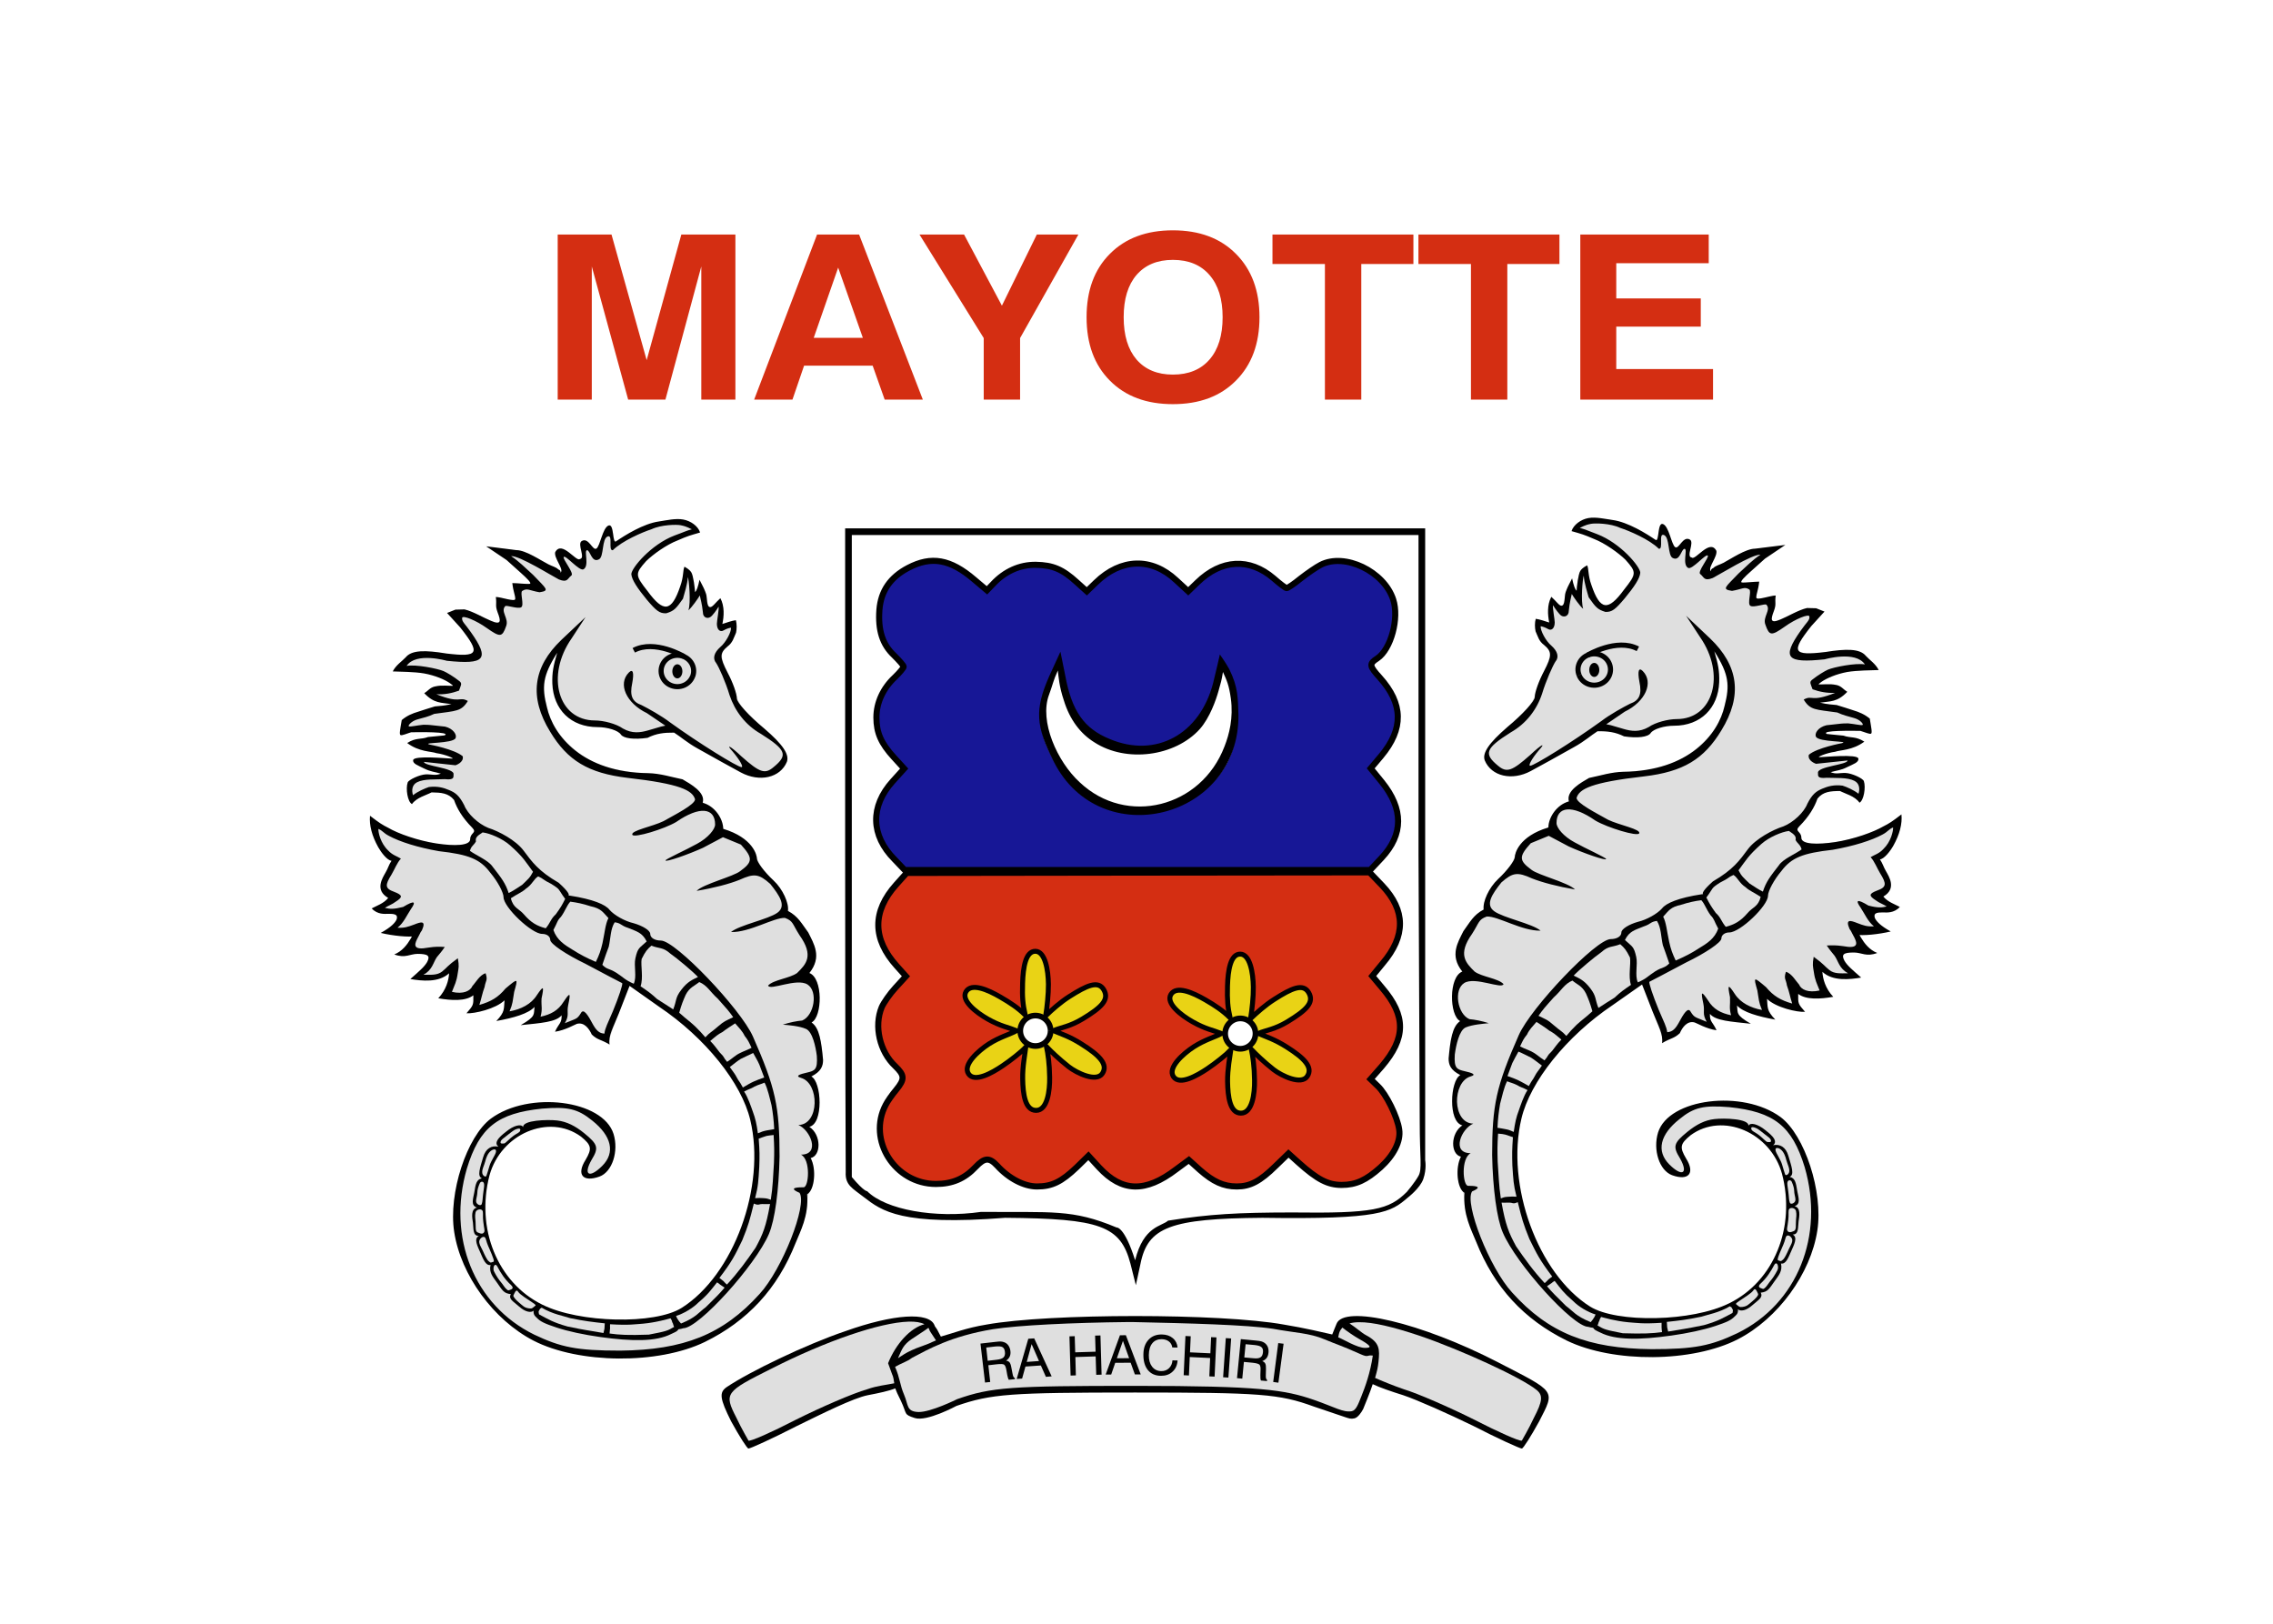 <svg width="28" height="20" viewBox="0 0 28 20" fill="none" xmlns="http://www.w3.org/2000/svg">
<path d="M28 0H0V20H28V0Z" fill="white"/>
<path d="M6.87 4.922V2.889H7.533L7.966 4.436L8.393 2.889H9.059V4.922H8.639V3.282L8.197 4.922H7.738L7.29 3.282V4.922H6.87H6.87ZM10.325 3.296L10.024 4.161H10.629L10.325 3.296H10.325ZM10.065 2.889H10.583L11.368 4.922H10.898L10.75 4.504H9.905L9.762 4.922H9.29L10.065 2.889H10.065ZM12.566 4.922H12.118V4.164L11.327 2.889H11.876L12.342 3.765L12.772 2.889H13.284L12.566 4.164V4.922ZM13.842 3.907C13.842 4.131 13.895 4.305 14.001 4.429C14.108 4.552 14.257 4.614 14.448 4.614C14.642 4.614 14.792 4.552 14.899 4.429C15.007 4.305 15.061 4.131 15.061 3.907C15.061 3.684 15.007 3.511 14.899 3.387C14.792 3.263 14.642 3.201 14.448 3.201C14.257 3.201 14.108 3.263 14.001 3.386C13.895 3.509 13.842 3.683 13.842 3.907V3.907ZM13.385 3.907C13.385 3.579 13.48 3.319 13.672 3.127C13.864 2.933 14.123 2.837 14.448 2.837C14.774 2.837 15.033 2.933 15.225 3.127C15.418 3.32 15.515 3.58 15.515 3.907C15.515 4.235 15.418 4.495 15.225 4.688C15.033 4.882 14.774 4.978 14.448 4.978C14.123 4.978 13.864 4.882 13.672 4.688C13.48 4.495 13.385 4.235 13.385 3.907ZM16.321 4.922V3.252H15.675V2.889H17.411V3.252H16.769V4.922H16.321ZM18.12 4.922V3.252H17.473V2.889H19.21V3.252H18.568V4.922H18.12H18.12ZM19.467 4.922V2.889H21.049V3.242H19.91V3.676H20.951V4.023H19.91V4.546H21.102V4.922H19.467" fill="#D42E12"/>
<path d="M8.235 6.406C8.045 6.433 7.902 6.485 7.712 6.6C7.65 6.637 7.593 6.664 7.582 6.66C7.571 6.656 7.559 6.624 7.554 6.585C7.549 6.549 7.537 6.508 7.527 6.496C7.501 6.458 7.475 6.489 7.426 6.615C7.403 6.675 7.378 6.732 7.371 6.74C7.347 6.769 7.315 6.759 7.277 6.711C7.238 6.661 7.179 6.647 7.166 6.683C7.162 6.693 7.164 6.736 7.172 6.779C7.196 6.904 7.158 6.923 7.048 6.839C6.954 6.765 6.918 6.751 6.882 6.769C6.844 6.789 6.846 6.817 6.894 6.928C6.935 7.024 6.938 7.094 6.898 7.038C6.887 7.023 6.838 6.989 6.787 6.965C6.736 6.94 6.657 6.899 6.611 6.872C6.564 6.847 6.5 6.816 6.468 6.804C6.409 6.784 6.092 6.737 6.065 6.747C6.057 6.749 6.101 6.785 6.161 6.828C6.293 6.919 6.547 7.151 6.547 7.18C6.547 7.198 6.532 7.2 6.44 7.192C6.319 7.182 6.321 7.178 6.348 7.304C6.357 7.348 6.359 7.378 6.351 7.386C6.343 7.394 6.301 7.391 6.239 7.378C6.184 7.367 6.136 7.358 6.13 7.358C6.11 7.358 6.12 7.463 6.148 7.553C6.174 7.637 6.174 7.645 6.153 7.659C6.126 7.679 6.096 7.67 5.893 7.577C5.773 7.521 5.742 7.511 5.677 7.514C5.635 7.515 5.586 7.525 5.566 7.535L5.529 7.554L5.615 7.647C5.718 7.759 5.822 7.909 5.838 7.969C5.868 8.069 5.769 8.086 5.437 8.044C5.255 8.02 5.132 8.024 5.072 8.056C5.026 8.08 4.866 8.229 4.866 8.249C4.866 8.256 4.943 8.265 5.038 8.269C5.237 8.277 5.381 8.312 5.499 8.377C5.611 8.438 5.609 8.452 5.487 8.452C5.386 8.452 5.327 8.468 5.274 8.511C5.249 8.531 5.249 8.532 5.274 8.56C5.313 8.603 5.387 8.636 5.479 8.651C5.526 8.659 5.566 8.667 5.569 8.671C5.571 8.673 5.53 8.683 5.477 8.691C5.338 8.713 5.143 8.771 5.048 8.819C4.963 8.861 4.959 8.867 4.942 8.991L4.934 9.042L4.976 9.032C5.043 9.018 5.387 9.01 5.443 9.022C5.529 9.04 5.505 9.059 5.373 9.075C5.207 9.095 5.114 9.114 5.07 9.136L5.035 9.155L5.107 9.19C5.147 9.21 5.239 9.238 5.313 9.252C5.625 9.316 5.663 9.352 5.402 9.339C5.187 9.328 5.102 9.336 5.108 9.37C5.115 9.407 5.247 9.471 5.385 9.506C5.469 9.527 5.437 9.543 5.299 9.549C5.175 9.553 5.082 9.585 5.043 9.637C5.012 9.675 5.031 9.851 5.067 9.874C5.075 9.878 5.091 9.873 5.103 9.862C5.115 9.85 5.17 9.821 5.224 9.794C5.327 9.745 5.329 9.745 5.475 9.767C5.538 9.777 5.593 9.829 5.639 9.925C5.662 9.97 5.709 10.042 5.744 10.085C5.778 10.128 5.818 10.177 5.832 10.194C5.857 10.225 5.857 10.226 5.829 10.282C5.814 10.314 5.798 10.35 5.794 10.362C5.77 10.445 5.362 10.417 5.04 10.31C4.912 10.268 4.723 10.174 4.637 10.112L4.572 10.064V10.116C4.572 10.244 4.672 10.461 4.772 10.551L4.836 10.608L4.771 10.733C4.689 10.889 4.684 10.95 4.747 11.012C4.77 11.036 4.786 11.063 4.78 11.074C4.776 11.084 4.742 11.111 4.703 11.132C4.583 11.2 4.588 11.194 4.637 11.219C4.661 11.232 4.727 11.246 4.78 11.25C4.839 11.255 4.886 11.264 4.894 11.275C4.927 11.315 4.858 11.403 4.737 11.475C4.717 11.487 4.732 11.492 4.819 11.506C4.878 11.514 4.963 11.522 5.008 11.523L5.091 11.526L5.063 11.577C5.03 11.637 4.967 11.702 4.915 11.734L4.878 11.758L4.919 11.763C4.942 11.767 4.988 11.765 5.023 11.759C5.123 11.743 5.245 11.746 5.271 11.765C5.313 11.795 5.278 11.865 5.174 11.965L5.083 12.053L5.142 12.062C5.253 12.078 5.393 12.061 5.467 12.022C5.506 12.004 5.539 11.989 5.542 11.992C5.561 12.011 5.489 12.205 5.442 12.258C5.431 12.27 5.426 12.285 5.431 12.292C5.437 12.297 5.509 12.301 5.59 12.301C5.706 12.301 5.75 12.296 5.785 12.277C5.81 12.265 5.833 12.254 5.836 12.254C5.837 12.254 5.84 12.282 5.84 12.317C5.84 12.363 5.83 12.39 5.805 12.424L5.772 12.468H5.809C5.896 12.466 6.101 12.4 6.174 12.346C6.223 12.313 6.226 12.314 6.226 12.364C6.225 12.42 6.196 12.501 6.165 12.536C6.137 12.568 6.144 12.568 6.275 12.535C6.392 12.505 6.496 12.464 6.549 12.427C6.599 12.39 6.604 12.395 6.593 12.45C6.581 12.517 6.556 12.556 6.505 12.583C6.483 12.593 6.467 12.607 6.471 12.609C6.481 12.621 6.763 12.577 6.827 12.555C6.859 12.544 6.896 12.524 6.91 12.512C6.932 12.492 6.934 12.492 6.934 12.524C6.934 12.543 6.919 12.585 6.9 12.62C6.882 12.655 6.867 12.685 6.867 12.689C6.867 12.7 6.94 12.677 7.026 12.64C7.072 12.619 7.127 12.601 7.147 12.601C7.192 12.601 7.246 12.643 7.287 12.708C7.31 12.744 7.345 12.771 7.411 12.804L7.505 12.851L7.51 12.796C7.517 12.747 7.737 12.168 7.758 12.145C7.768 12.136 8.036 12.32 8.295 12.512C8.451 12.628 8.81 12.984 8.915 13.128C9.205 13.523 9.299 13.795 9.301 14.236C9.301 14.479 9.285 14.608 9.229 14.841C9.106 15.341 8.82 15.815 8.496 16.056C8.283 16.214 8.03 16.268 7.561 16.253C6.992 16.236 6.637 16.117 6.375 15.86C6.18 15.667 6.052 15.416 5.998 15.123C5.99 15.075 5.984 14.957 5.984 14.863C5.984 14.537 6.057 14.312 6.217 14.14C6.356 13.992 6.504 13.91 6.693 13.881C6.874 13.853 7.079 13.913 7.206 14.029C7.294 14.11 7.298 14.149 7.229 14.288C7.167 14.412 7.162 14.444 7.2 14.482C7.237 14.519 7.311 14.517 7.397 14.476C7.521 14.418 7.582 14.278 7.571 14.084C7.561 13.909 7.479 13.795 7.295 13.702C7.116 13.613 7.026 13.595 6.747 13.597C6.516 13.597 6.492 13.599 6.38 13.634C6.156 13.702 6.02 13.793 5.914 13.94C5.674 14.278 5.542 14.86 5.619 15.236C5.679 15.523 5.84 15.834 6.062 16.09C6.439 16.525 6.938 16.724 7.654 16.724C8.185 16.724 8.561 16.623 8.935 16.38C9.351 16.11 9.621 15.761 9.849 15.196C9.91 15.042 9.934 14.945 9.945 14.812C9.949 14.747 9.96 14.693 9.972 14.68C10.025 14.619 10.044 14.444 10.01 14.33L9.99 14.266L10.032 14.23C10.105 14.165 10.097 14.024 10.014 13.929L9.976 13.885L10.02 13.841C10.077 13.782 10.102 13.671 10.092 13.525C10.085 13.423 10.04 13.282 10.014 13.282C9.988 13.282 10.005 13.246 10.044 13.223C10.104 13.187 10.136 13.127 10.136 13.047C10.136 12.886 10.069 12.637 10.02 12.619C10 12.611 9.996 12.575 10.014 12.575C10.045 12.575 10.086 12.449 10.093 12.336C10.101 12.193 10.073 12.084 10.014 12.025L9.976 11.985L10.017 11.899C10.053 11.826 10.058 11.805 10.052 11.743C10.037 11.602 9.881 11.34 9.764 11.263C9.721 11.235 9.709 11.219 9.709 11.188C9.709 11.099 9.635 10.967 9.513 10.835C9.385 10.699 9.343 10.637 9.317 10.541C9.298 10.48 9.278 10.448 9.222 10.392C9.156 10.326 9.018 10.244 8.935 10.222C8.918 10.218 8.908 10.205 8.908 10.184C8.907 10.098 8.802 9.955 8.708 9.913C8.661 9.891 8.655 9.883 8.655 9.845C8.655 9.79 8.609 9.735 8.503 9.662C8.401 9.594 8.241 9.553 7.994 9.531C7.475 9.489 7.245 9.402 7 9.159C6.852 9.012 6.795 8.913 6.742 8.719C6.697 8.557 6.695 8.406 6.735 8.289C6.763 8.206 6.852 8.038 6.868 8.038C6.874 8.038 6.866 8.082 6.851 8.134C6.816 8.261 6.812 8.469 6.844 8.571C6.888 8.712 6.975 8.817 7.096 8.88C7.179 8.923 7.219 8.932 7.361 8.945C7.507 8.959 7.606 8.988 7.654 9.032C7.726 9.099 7.888 9.107 8.042 9.054C8.082 9.039 8.157 9.023 8.209 9.019L8.305 9.01L8.429 9.096C8.557 9.184 9.111 9.497 9.209 9.535C9.386 9.606 9.586 9.557 9.67 9.422C9.738 9.314 9.677 9.212 9.387 8.951C9.152 8.74 9.096 8.668 9.066 8.545C9.052 8.493 9.01 8.38 8.968 8.294C8.871 8.085 8.87 8.049 8.962 7.953C8.998 7.914 9.038 7.861 9.048 7.833C9.07 7.783 9.079 7.671 9.064 7.655C9.056 7.649 8.967 7.667 8.92 7.685C8.906 7.69 8.903 7.67 8.907 7.578C8.91 7.506 8.904 7.448 8.895 7.423L8.878 7.383L8.83 7.43C8.78 7.478 8.744 7.49 8.728 7.464C8.724 7.458 8.715 7.419 8.708 7.379C8.695 7.295 8.641 7.164 8.628 7.18C8.623 7.186 8.611 7.214 8.601 7.24C8.593 7.268 8.581 7.291 8.575 7.291C8.569 7.291 8.56 7.259 8.555 7.22C8.54 7.106 8.524 7.058 8.488 7.024C8.459 6.996 8.451 6.995 8.441 7.011C8.435 7.022 8.428 7.046 8.428 7.064C8.428 7.123 8.391 7.242 8.341 7.342C8.245 7.534 8.154 7.515 7.968 7.268C7.861 7.127 7.845 7.083 7.874 7.019C7.945 6.869 8.241 6.668 8.52 6.581C8.572 6.565 8.615 6.548 8.615 6.543C8.615 6.517 8.548 6.457 8.489 6.429C8.423 6.398 8.345 6.392 8.235 6.406Z" fill="#DFDFDF"/>
<path d="M5.478 9.058C5.563 9.011 5.152 9.018 5.065 9.019C5.006 9.037 4.952 9.063 4.934 9.054C4.916 9.046 4.93 8.98 4.949 8.869C5.013 8.815 5.08 8.787 5.152 8.766C5.22 8.742 5.28 8.726 5.357 8.701C5.432 8.693 5.456 8.696 5.562 8.673C5.437 8.653 5.349 8.668 5.226 8.538C5.276 8.508 5.295 8.47 5.355 8.456C5.415 8.443 5.436 8.445 5.486 8.445C5.58 8.445 5.608 8.462 5.545 8.417C5.481 8.371 5.361 8.32 5.225 8.295C5.106 8.274 4.925 8.274 4.838 8.27C4.878 8.191 4.953 8.145 4.998 8.096C5.072 8.005 5.242 8.007 5.496 8.049C5.899 8.098 5.923 8.049 5.669 7.728L5.507 7.55L5.61 7.509L5.722 7.506C5.828 7.531 5.964 7.613 6.046 7.646C6.178 7.704 6.171 7.649 6.13 7.543C6.097 7.452 6.121 7.453 6.108 7.353C6.174 7.353 6.347 7.419 6.347 7.377C6.347 7.328 6.324 7.295 6.311 7.182C6.369 7.182 6.498 7.197 6.526 7.191C6.555 7.185 6.487 7.12 6.418 7.058L6.24 6.898L5.989 6.729L6.361 6.776C6.476 6.776 6.658 6.901 6.755 6.951C6.803 6.976 6.849 6.984 6.878 7.014C6.944 7.039 6.864 7.105 6.912 7.044C6.937 7 6.823 6.87 6.839 6.802C6.92 6.647 7.103 6.931 7.143 6.885C7.218 6.877 7.105 6.7 7.166 6.664C7.252 6.613 7.301 6.789 7.347 6.757C7.393 6.726 7.423 6.501 7.496 6.473C7.569 6.444 7.54 6.703 7.589 6.668C7.696 6.594 7.927 6.449 8.117 6.423C8.212 6.409 8.323 6.382 8.416 6.399C8.51 6.416 8.599 6.48 8.624 6.559C8.498 6.596 8.478 6.599 8.346 6.657C8.215 6.706 8.043 6.829 7.96 6.911C7.821 7.067 7.821 7.084 7.977 7.281C8.174 7.552 8.273 7.536 8.379 7.223C8.424 7.1 8.41 7.022 8.432 6.98C8.444 6.989 8.489 7.008 8.516 7.05C8.54 7.087 8.561 7.25 8.561 7.293C8.581 7.281 8.599 7.227 8.617 7.141C8.667 7.236 8.681 7.268 8.697 7.313C8.714 7.358 8.7 7.478 8.749 7.478C8.778 7.478 8.813 7.423 8.874 7.368C8.927 7.468 8.919 7.592 8.898 7.686C8.939 7.672 9.024 7.643 9.065 7.639C9.078 7.689 9.077 7.748 9.067 7.793C9.037 7.858 9.028 7.913 8.962 7.963C8.864 8.045 8.864 8.094 8.962 8.283C9.028 8.406 9.077 8.546 9.077 8.603C9.077 8.653 9.225 8.817 9.414 8.973C9.644 9.17 9.726 9.293 9.693 9.384C9.611 9.581 9.357 9.638 9.127 9.515C9.02 9.457 8.782 9.326 8.593 9.219C8.466 9.149 8.382 9.073 8.304 9.024C8.179 9.023 8.084 9.034 7.977 9.088C7.813 9.112 7.681 9.096 7.648 9.047C7.615 8.997 7.484 8.956 7.361 8.956C7.032 8.956 6.817 8.739 6.804 8.421C6.799 8.283 6.818 8.195 6.864 8.04C6.683 8.326 6.672 8.458 6.737 8.711C6.816 9.063 7.18 9.515 7.985 9.523C8.137 9.527 8.264 9.57 8.408 9.599C8.5 9.654 8.696 9.758 8.656 9.888C8.805 9.928 8.907 10.082 8.909 10.209C9.275 10.319 9.324 10.533 9.324 10.575C9.324 10.616 9.414 10.739 9.529 10.845C9.644 10.952 9.72 11.125 9.706 11.22C9.833 11.286 9.879 11.382 9.957 11.486C10.022 11.619 10.132 11.785 9.97 11.985C10.139 12.047 10.132 12.525 9.997 12.594C10.096 12.662 10.117 12.829 10.139 13.055C10.139 13.131 10.115 13.199 9.994 13.259C10.026 13.276 10.052 13.32 10.069 13.379C10.087 13.437 10.096 13.509 10.096 13.58C10.096 13.651 10.086 13.722 10.066 13.776C10.045 13.831 10.013 13.87 9.969 13.879C10.12 13.977 10.116 14.237 9.986 14.264C10.059 14.397 10.036 14.658 9.943 14.71C9.964 14.978 9.857 15.168 9.801 15.309C9.689 15.593 9.541 15.833 9.355 16.035C9.169 16.236 8.946 16.4 8.683 16.529C8.108 16.808 7.131 16.8 6.572 16.513C6.08 16.258 5.677 15.708 5.595 15.174C5.521 14.697 5.751 13.999 6.047 13.778C6.515 13.433 7.427 13.548 7.558 13.967C7.624 14.18 7.542 14.435 7.385 14.492C7.18 14.566 7.098 14.468 7.213 14.287C7.295 14.147 7.287 14.106 7.156 13.999C6.761 13.712 6.17 13.967 6.03 14.476C5.858 15.133 6.129 15.798 6.679 16.069C7.139 16.299 8.067 16.316 8.396 16.11C9.036 15.708 9.439 14.615 9.242 13.794C9.135 13.342 8.691 12.784 8.116 12.398L7.755 12.143L7.624 12.48C7.554 12.656 7.492 12.755 7.509 12.866C7.402 12.801 7.364 12.813 7.29 12.743C7.257 12.67 7.197 12.587 7.106 12.611C7.086 12.617 6.961 12.691 6.837 12.708C6.88 12.608 6.923 12.605 6.918 12.505C6.852 12.59 6.661 12.601 6.414 12.627C6.608 12.516 6.571 12.495 6.585 12.402C6.511 12.485 6.327 12.538 6.114 12.576C6.224 12.461 6.205 12.426 6.215 12.321C6.107 12.427 5.844 12.487 5.746 12.481C5.832 12.381 5.833 12.382 5.831 12.259C5.735 12.335 5.558 12.324 5.399 12.296C5.497 12.191 5.527 12.075 5.532 11.988C5.404 12.107 5.193 12.082 5.055 12.059C5.163 11.963 5.228 11.909 5.262 11.849C5.301 11.774 5.275 11.749 5.143 11.749C5.053 11.749 4.99 11.807 4.857 11.756C5.05 11.679 5.103 11.432 5.146 11.427C5.319 11.408 4.906 11.742 5.276 11.672C5.368 11.658 5.41 11.66 5.479 11.664C5.431 11.735 5.423 11.737 5.381 11.79C5.335 11.858 5.326 11.948 5.216 12.006C5.309 12.006 5.385 12.015 5.447 11.966C5.509 11.916 5.51 11.896 5.64 11.803C5.658 11.901 5.649 11.921 5.639 11.986C5.623 12.098 5.601 12.128 5.567 12.217C5.708 12.25 5.795 12.205 5.82 12.144C5.857 12.106 5.91 12.007 5.982 11.988C6.012 12.076 5.981 12.079 5.97 12.155C5.939 12.239 5.931 12.299 5.905 12.378C6.048 12.337 6.137 12.285 6.227 12.176C6.383 12.045 6.383 12.045 6.334 12.217C6.314 12.332 6.319 12.358 6.277 12.457C6.415 12.433 6.544 12.369 6.613 12.258C6.696 12.135 6.704 12.143 6.671 12.299C6.666 12.404 6.685 12.421 6.659 12.523C6.784 12.496 6.876 12.447 6.942 12.34C7.024 12.217 7.032 12.225 6.999 12.381C6.979 12.48 7.017 12.5 6.958 12.603C7.1 12.543 7.106 12.558 7.155 12.48C7.188 12.414 7.243 12.502 7.308 12.625C7.362 12.72 7.405 12.727 7.445 12.732C7.455 12.659 7.484 12.611 7.55 12.455C7.624 12.275 7.673 12.127 7.665 12.11C7.648 12.102 7.443 11.995 7.213 11.872C6.975 11.757 6.778 11.626 6.778 11.576C6.778 11.535 6.737 11.503 6.679 11.503C6.548 11.503 6.203 11.174 6.203 11.051C6.203 10.993 6.129 10.854 6.038 10.747C5.915 10.583 5.776 10.525 5.406 10.484C5.145 10.438 4.926 10.369 4.79 10.295C4.722 10.26 4.713 10.23 4.661 10.21C4.659 10.253 4.687 10.386 4.782 10.476C4.835 10.533 4.89 10.546 4.939 10.576C4.893 10.622 4.86 10.71 4.823 10.772C4.741 10.903 4.741 10.944 4.856 10.985C4.963 11.026 4.963 11.051 4.872 11.108C4.835 11.137 4.78 11.157 4.741 11.182C4.802 11.197 4.849 11.201 4.966 11.171C5.114 11.082 5.125 11.108 5.061 11.199C5.009 11.278 4.973 11.366 4.897 11.427C4.984 11.432 5.024 11.416 5.102 11.388C5.184 11.355 5.254 11.333 5.197 11.46C5.144 11.549 5.173 11.412 5.122 11.53C5.035 11.547 4.836 11.526 4.69 11.491C4.821 11.419 4.869 11.363 4.885 11.326C4.91 11.252 4.839 11.256 4.774 11.256C4.745 11.256 4.65 11.268 4.579 11.189C4.638 11.157 4.728 11.128 4.782 11.06C4.613 10.963 4.711 10.816 4.75 10.746C4.783 10.69 4.785 10.66 4.823 10.602C4.771 10.599 4.696 10.501 4.659 10.435C4.581 10.295 4.547 10.162 4.558 10.048C4.669 10.134 4.713 10.162 4.782 10.196C4.9 10.267 5.152 10.355 5.375 10.389C5.598 10.423 5.792 10.418 5.792 10.336C5.792 10.254 5.881 10.261 5.817 10.195C5.696 10.072 5.631 9.962 5.593 9.853C5.523 9.768 5.434 9.762 5.316 9.76C5.253 9.794 5.132 9.823 5.075 9.904C5.022 9.879 4.995 9.716 5.022 9.638C5.033 9.605 5.169 9.541 5.246 9.538C5.323 9.536 5.364 9.557 5.431 9.529C5.352 9.506 5.308 9.507 5.225 9.466C5.152 9.429 5.08 9.407 5.09 9.361C5.102 9.303 5.509 9.342 5.567 9.344C5.614 9.346 5.478 9.29 5.377 9.277C5.311 9.253 5.164 9.263 5.016 9.152C5.125 9.082 5.183 9.112 5.273 9.078L5.478 9.058ZM5.612 9.092C5.578 9.162 5.182 9.143 5.293 9.171C5.293 9.171 5.598 9.228 5.7 9.315C5.718 9.392 5.611 9.426 5.611 9.426L5.223 9.384C5.219 9.437 5.6 9.457 5.587 9.537C5.583 9.563 5.608 9.612 5.481 9.597C5.366 9.603 5.224 9.591 5.138 9.635C5.076 9.666 5.068 9.735 5.088 9.795C5.144 9.749 5.234 9.711 5.283 9.694C5.389 9.681 5.465 9.702 5.536 9.733C5.607 9.763 5.656 9.796 5.718 9.917C5.759 10.024 5.891 10.147 6.014 10.197C6.145 10.238 6.355 10.35 6.449 10.476C6.553 10.615 6.631 10.728 6.882 10.873C7.128 11.095 6.915 11.016 7.021 11.032C7.304 11.076 7.459 11.141 7.509 11.207C7.566 11.273 7.698 11.347 7.804 11.371C7.919 11.404 8.01 11.461 8.01 11.503C8.01 11.552 8.067 11.585 8.141 11.585C8.322 11.585 9.127 12.431 9.275 12.767C9.554 13.4 9.603 13.63 9.603 14.246C9.595 14.656 9.546 15.026 9.472 15.199C9.307 15.585 8.607 16.36 8.418 16.36C8.385 16.37 8.398 16.366 8.358 16.373C8.34 16.4 8.33 16.402 8.266 16.432C8.173 16.479 8.053 16.502 7.907 16.506C7.761 16.51 7.589 16.496 7.391 16.468C7.193 16.44 6.998 16.399 6.854 16.351C6.709 16.303 6.655 16.277 6.613 16.232C6.601 16.219 6.568 16.202 6.573 16.144C6.543 16.171 6.474 16.165 6.391 16.09C6.324 16.029 6.259 16.001 6.293 15.94C6.204 15.931 6.189 15.893 6.119 15.794C6.073 15.73 6.021 15.672 6.043 15.581C5.982 15.593 5.952 15.507 5.916 15.426C5.886 15.355 5.831 15.258 5.899 15.223C5.821 15.225 5.835 15.129 5.826 15.062C5.816 14.996 5.797 14.892 5.876 14.874C5.795 14.849 5.829 14.765 5.842 14.69C5.859 14.585 5.868 14.528 5.936 14.514C5.876 14.487 5.912 14.388 5.952 14.253C5.983 14.145 6.056 14.106 6.14 14.124C6.06 14.063 6.206 13.963 6.237 13.937C6.325 13.864 6.424 13.837 6.444 13.884C6.435 13.796 6.745 13.788 6.863 13.801C6.982 13.815 7.086 13.868 7.197 13.958C7.369 14.098 7.377 14.139 7.287 14.287C7.18 14.476 7.262 14.517 7.418 14.361C7.583 14.197 7.533 13.991 7.295 13.802C7.114 13.655 6.991 13.63 6.679 13.655C6.129 13.712 5.907 13.884 5.751 14.394C5.505 15.24 5.841 16.077 6.581 16.439C6.909 16.595 7.106 16.636 7.64 16.636C8.42 16.628 8.905 16.439 9.357 15.938C9.636 15.634 9.948 14.84 9.849 14.692C9.689 14.624 9.849 14.624 9.899 14.624C9.964 14.624 9.989 14.283 9.867 14.222C10.111 14.222 9.982 13.917 9.835 13.857C9.966 13.854 10.031 13.726 10.035 13.589C10.039 13.453 9.982 13.31 9.869 13.277C9.783 13.252 9.862 13.229 9.942 13.211C10.037 13.189 10.074 13.175 10.062 13.005C10.048 12.893 10.009 12.707 9.928 12.673C9.845 12.637 9.716 12.627 9.643 12.621C9.731 12.592 9.815 12.576 9.882 12.57C10.03 12.509 10.08 12.21 9.947 12.126C9.814 12.042 9.48 12.207 9.462 12.139C9.527 12.068 9.729 12.05 9.819 11.985C9.929 11.877 10.03 11.774 9.849 11.519C9.759 11.379 9.774 11.345 9.669 11.306C9.53 11.301 9.233 11.487 9.005 11.48C9.11 11.393 9.464 11.324 9.577 11.242C9.69 11.16 9.604 11.032 9.488 10.887C9.348 10.763 9.291 10.755 9.11 10.837C8.987 10.887 8.792 10.938 8.581 10.973C8.663 10.889 9.036 10.796 9.118 10.73C9.275 10.616 9.275 10.567 9.127 10.403L8.906 10.312L8.659 10.443C8.478 10.525 8.198 10.623 8.198 10.598C8.198 10.582 8.453 10.468 8.585 10.394C8.724 10.32 8.809 10.213 8.809 10.156C8.809 9.95 8.62 9.923 8.329 10.125C8.182 10.212 7.813 10.324 7.79 10.283C7.763 10.231 8.038 10.181 8.174 10.114C8.309 10.037 8.562 9.911 8.562 9.845C8.529 9.734 8.379 9.655 7.73 9.581C7.246 9.523 6.991 9.367 6.778 9.014C6.515 8.587 6.564 8.217 6.917 7.88L7.213 7.601L7.041 7.864C6.72 8.324 6.876 8.874 7.328 8.874C7.435 8.874 7.591 8.915 7.673 8.973C7.788 9.039 7.888 9.024 7.985 8.996L8.142 8.95L8.196 8.938L7.969 8.784C7.714 8.661 7.607 8.423 7.747 8.283C7.796 8.234 7.813 8.283 7.788 8.414C7.755 8.57 7.788 8.644 7.903 8.685C7.985 8.726 8.149 8.817 8.256 8.899C8.609 9.154 9.086 9.449 9.135 9.449C9.16 9.449 9.118 9.367 9.028 9.26C8.938 9.162 8.987 9.178 9.135 9.318C9.357 9.515 9.422 9.54 9.529 9.449C9.71 9.301 9.685 9.236 9.373 9.039C9.184 8.932 9.053 8.759 8.987 8.562C8.938 8.398 8.856 8.217 8.823 8.168C8.774 8.11 8.798 8.037 8.872 7.971C8.942 7.913 9.012 7.78 9.004 7.731C8.972 7.737 8.947 7.746 8.913 7.765C8.872 7.79 8.831 7.757 8.831 7.683C8.831 7.646 8.859 7.506 8.852 7.472C8.832 7.508 8.774 7.589 8.749 7.601C8.708 7.626 8.659 7.601 8.659 7.544C8.646 7.425 8.631 7.39 8.621 7.334C8.604 7.364 8.519 7.487 8.48 7.517C8.513 7.426 8.487 7.135 8.473 7.108C8.471 7.186 8.427 7.324 8.413 7.375C8.326 7.498 8.305 7.524 8.207 7.554C8.124 7.557 8.084 7.523 7.969 7.388C7.854 7.248 7.783 7.143 7.777 7.072C7.777 6.998 8.02 6.706 8.309 6.596C8.431 6.552 8.448 6.539 8.523 6.519C8.502 6.514 8.472 6.486 8.383 6.469C8.336 6.46 8.147 6.461 8.025 6.519C7.916 6.554 7.664 6.662 7.549 6.777C7.487 6.787 7.557 6.578 7.484 6.608C7.412 6.638 7.441 6.857 7.379 6.889C7.287 6.939 7.272 6.777 7.231 6.777C7.19 6.781 7.264 6.969 7.188 7.012C7.138 7.041 6.965 6.829 6.944 6.861C6.929 6.887 7.078 7.063 7.038 7.089C6.988 7.128 6.993 7.18 6.884 7.137C6.794 7.091 6.398 6.842 6.296 6.85C6.39 6.912 6.464 6.987 6.567 7.081C6.731 7.254 6.777 7.275 6.646 7.295C6.524 7.275 6.494 7.238 6.433 7.279C6.403 7.299 6.461 7.455 6.42 7.48C6.379 7.504 6.239 7.45 6.224 7.466C6.161 7.531 6.272 7.617 6.235 7.712C6.186 7.851 6.161 7.851 5.997 7.736C5.866 7.642 5.698 7.574 5.693 7.61C5.686 7.657 5.726 7.679 5.8 7.786C6.038 8.122 5.973 8.188 5.504 8.139C5.504 8.139 5.123 8.028 5.009 8.202C5.122 8.181 5.392 8.235 5.464 8.266C5.503 8.283 5.588 8.333 5.661 8.391C5.697 8.42 5.676 8.443 5.654 8.507C5.568 8.538 5.475 8.557 5.375 8.551C5.679 8.674 5.652 8.573 5.763 8.634C5.683 8.765 5.62 8.755 5.349 8.793C5.281 8.826 5.216 8.841 5.142 8.861C5.066 8.882 5.019 8.941 5.038 8.947C5.057 8.954 5.131 8.935 5.215 8.927C5.313 8.928 5.263 8.928 5.483 8.95C5.585 8.975 5.631 9.051 5.612 9.092L5.612 9.092Z" fill="black"/>
<path d="M8.406 8.269C8.406 8.317 8.378 8.356 8.344 8.356C8.31 8.356 8.282 8.317 8.282 8.269C8.282 8.221 8.31 8.182 8.344 8.182C8.377 8.182 8.405 8.219 8.406 8.266" fill="black"/>
<path d="M8.531 8.333C8.492 8.433 8.376 8.483 8.273 8.445C8.169 8.407 8.118 8.295 8.157 8.195C8.196 8.096 8.312 8.046 8.416 8.084C8.519 8.122 8.571 8.233 8.532 8.333" stroke="black" stroke-width="0.063"/>
<path d="M7.807 8.01C8.066 7.873 8.424 8.085 8.424 8.085" stroke="black" stroke-width="0.063"/>
<path d="M5.863 10.364C5.854 10.32 5.874 10.298 5.945 10.253C6.033 10.264 6.186 10.326 6.283 10.412C6.448 10.558 6.473 10.613 6.566 10.738C6.528 10.813 6.504 10.829 6.432 10.899C6.359 10.947 6.315 10.976 6.266 11C6.226 10.877 6.178 10.816 6.068 10.675C6.017 10.597 5.866 10.537 5.789 10.48C5.805 10.418 5.836 10.414 5.863 10.364Z" fill="#DFDFDF"/>
<path d="M6.481 10.944C6.556 10.895 6.576 10.826 6.629 10.795C6.698 10.824 6.68 10.833 6.792 10.888C6.913 10.964 6.869 10.947 6.962 11.072C6.924 11.148 6.904 11.183 6.846 11.262C6.783 11.319 6.782 11.363 6.723 11.434C6.612 11.405 6.541 11.363 6.455 11.264C6.394 11.191 6.323 11.188 6.293 11.064C6.371 11.012 6.434 10.989 6.481 10.944Z" fill="#DFDFDF"/>
<path d="M6.91 11.293C6.966 11.216 6.977 11.161 7.025 11.106C7.108 11.117 7.175 11.13 7.273 11.162C7.408 11.191 7.425 11.235 7.495 11.308C7.457 11.383 7.451 11.48 7.422 11.616C7.4 11.711 7.381 11.764 7.34 11.848C7.23 11.801 7.149 11.759 7.053 11.698C6.955 11.639 6.86 11.579 6.817 11.455C6.866 11.366 6.863 11.338 6.91 11.293Z" fill="#DFDFDF"/>
<path d="M7.499 11.661C7.523 11.555 7.519 11.444 7.572 11.36C7.655 11.371 7.642 11.399 7.74 11.43C7.842 11.473 7.911 11.485 7.966 11.596C7.877 11.68 7.857 11.668 7.827 11.804C7.806 11.899 7.847 12.032 7.807 12.117C7.697 12.07 7.686 12.042 7.591 11.981C7.493 11.921 7.483 11.947 7.42 11.884C7.455 11.776 7.476 11.724 7.499 11.661Z" fill="#DFDFDF"/>
<path d="M7.904 11.812C7.952 11.716 7.972 11.694 8.024 11.648C8.122 11.687 8.165 11.663 8.258 11.746C8.346 11.808 8.529 11.961 8.598 12.034C8.532 12.067 8.47 12.089 8.393 12.191C8.315 12.292 8.338 12.32 8.293 12.433C8.211 12.381 8.172 12.353 8.095 12.306C8.016 12.233 7.982 12.211 7.891 12.148C7.927 12.045 7.891 11.894 7.904 11.812Z" fill="#DFDFDF"/>
<path d="M8.446 12.255C8.494 12.159 8.561 12.142 8.613 12.096C8.711 12.135 8.749 12.219 8.843 12.302C8.959 12.431 8.976 12.451 9.032 12.529C8.947 12.571 8.922 12.575 8.845 12.643C8.765 12.714 8.743 12.716 8.689 12.777C8.63 12.711 8.638 12.716 8.562 12.641C8.482 12.567 8.473 12.569 8.367 12.474C8.398 12.365 8.414 12.328 8.446 12.255Z" fill="#DFDFDF"/>
<path d="M8.899 12.712C8.956 12.668 9.009 12.636 9.056 12.605C9.102 12.658 9.145 12.7 9.173 12.759C9.218 12.817 9.221 12.828 9.258 12.906C9.173 12.948 9.182 12.938 9.119 12.969C9.057 12.998 9.031 13.031 8.957 13.079C8.899 13.012 8.94 13.037 8.864 12.961C8.827 12.916 8.807 12.88 8.749 12.822C8.832 12.752 8.843 12.742 8.899 12.712Z" fill="#DFDFDF"/>
<path d="M9.123 13.044C9.191 13.012 9.221 12.995 9.278 12.97C9.317 13.042 9.327 13.053 9.354 13.113C9.371 13.163 9.384 13.189 9.414 13.272C9.35 13.295 9.33 13.301 9.288 13.32C9.245 13.339 9.2 13.366 9.151 13.395C9.104 13.307 9.105 13.326 9.078 13.275C9.053 13.225 9.036 13.21 8.99 13.143C9.058 13.091 9.079 13.072 9.123 13.044Z" fill="#DFDFDF"/>
<path d="M9.293 13.384C9.361 13.352 9.361 13.36 9.418 13.335C9.457 13.407 9.484 13.535 9.504 13.613C9.52 13.702 9.532 13.8 9.537 13.908C9.476 13.92 9.501 13.913 9.448 13.923C9.396 13.934 9.393 13.936 9.336 13.959C9.32 13.842 9.305 13.777 9.275 13.696C9.255 13.64 9.213 13.512 9.166 13.445C9.225 13.413 9.249 13.412 9.293 13.384Z" fill="#DFDFDF"/>
<path d="M9.441 13.992C9.462 13.988 9.485 13.984 9.53 13.98C9.538 14.134 9.539 14.172 9.534 14.325C9.523 14.485 9.521 14.616 9.495 14.778C9.466 14.77 9.46 14.761 9.407 14.758C9.354 14.755 9.357 14.755 9.302 14.758C9.341 14.605 9.342 14.553 9.353 14.371C9.358 14.23 9.358 14.184 9.346 14.025C9.388 14.011 9.406 14.002 9.441 13.992V13.992Z" fill="#DFDFDF"/>
<path d="M9.368 14.832C9.389 14.828 9.442 14.834 9.486 14.83C9.438 15.101 9.399 15.201 9.308 15.368C9.2 15.525 9.094 15.672 8.955 15.822C8.938 15.81 8.926 15.794 8.91 15.778C8.894 15.763 8.881 15.758 8.862 15.741C9.021 15.532 9.049 15.47 9.143 15.278C9.221 15.086 9.234 15.034 9.286 14.825C9.328 14.841 9.332 14.842 9.368 14.832V14.832Z" fill="#DFDFDF"/>
<path d="M8.871 15.823C8.898 15.84 8.885 15.834 8.926 15.86C8.862 15.937 8.815 15.982 8.694 16.101C8.603 16.168 8.576 16.227 8.389 16.302C8.366 16.277 8.365 16.274 8.354 16.258C8.344 16.243 8.34 16.239 8.328 16.209C8.423 16.179 8.535 16.113 8.606 16.041C8.725 15.94 8.754 15.894 8.833 15.795C8.851 15.807 8.859 15.811 8.871 15.823Z" fill="#DFDFDF"/>
<path d="M8.281 16.286C8.296 16.309 8.29 16.316 8.304 16.344C8.219 16.394 8.2 16.399 7.992 16.439C7.736 16.448 7.629 16.442 7.509 16.425C7.513 16.393 7.513 16.391 7.515 16.36C7.516 16.332 7.512 16.341 7.515 16.311C7.754 16.326 7.826 16.31 7.921 16.304C8.091 16.288 8.219 16.248 8.26 16.238C8.278 16.271 8.276 16.262 8.281 16.286H8.281Z" fill="#DFDFDF"/>
<path d="M7.446 16.366C7.441 16.391 7.442 16.383 7.434 16.419C7.236 16.384 7.232 16.389 6.992 16.339C6.811 16.288 6.752 16.249 6.64 16.189C6.632 16.15 6.634 16.154 6.643 16.138C6.655 16.116 6.646 16.123 6.673 16.107C6.806 16.187 6.948 16.21 7.024 16.236C7.206 16.273 7.296 16.283 7.45 16.3C7.448 16.334 7.448 16.342 7.446 16.366H7.446Z" fill="#DFDFDF"/>
<path d="M6.589 16.087C6.559 16.11 6.557 16.121 6.519 16.116C6.457 16.107 6.449 16.09 6.39 16.041C6.361 16.017 6.316 15.971 6.325 15.955C6.337 15.933 6.357 15.868 6.383 15.911C6.406 15.948 6.504 16.005 6.561 16.045C6.608 16.076 6.601 16.079 6.589 16.087Z" fill="#DFDFDF"/>
<path d="M6.292 15.884C6.257 15.895 6.266 15.902 6.237 15.877C6.214 15.857 6.198 15.823 6.155 15.773C6.131 15.744 6.082 15.662 6.08 15.643C6.073 15.59 6.103 15.555 6.126 15.599C6.167 15.678 6.22 15.76 6.293 15.826C6.335 15.864 6.306 15.88 6.292 15.884H6.292Z" fill="#DFDFDF"/>
<path d="M6.079 15.541C6.044 15.552 6.048 15.559 6.019 15.534C5.996 15.514 5.972 15.461 5.945 15.401C5.929 15.366 5.893 15.313 5.906 15.278C5.921 15.239 5.971 15.213 5.984 15.26C6.008 15.346 6.016 15.347 6.057 15.448C6.072 15.487 6.093 15.536 6.079 15.541Z" fill="#DFDFDF"/>
<path d="M5.964 15.176C5.95 15.202 5.925 15.199 5.884 15.18C5.851 15.166 5.863 15.113 5.858 15.048C5.856 15.012 5.848 14.98 5.858 14.933C5.866 14.893 5.943 14.878 5.948 14.927C5.952 14.963 5.946 14.984 5.953 15.045C5.964 15.143 5.975 15.155 5.964 15.176H5.964Z" fill="#DFDFDF"/>
<path d="M5.934 14.831C5.926 14.853 5.893 14.845 5.874 14.822C5.851 14.794 5.878 14.745 5.88 14.689C5.881 14.654 5.891 14.618 5.91 14.575C5.921 14.548 5.964 14.544 5.964 14.594C5.965 14.618 5.958 14.649 5.952 14.701C5.944 14.759 5.947 14.795 5.934 14.831Z" fill="#DFDFDF"/>
<path d="M5.992 14.482C5.984 14.505 5.949 14.484 5.942 14.454C5.932 14.409 5.963 14.36 5.977 14.306C5.988 14.261 6.008 14.207 6.045 14.177C6.071 14.155 6.12 14.142 6.109 14.191C6.101 14.228 6.048 14.299 6.03 14.36C6.013 14.415 6.005 14.447 5.992 14.482Z" fill="#DFDFDF"/>
<path d="M6.211 14.084C6.187 14.085 6.16 14.092 6.167 14.062C6.174 14.036 6.2 14.023 6.248 13.984C6.273 13.965 6.317 13.929 6.341 13.916C6.37 13.902 6.425 13.885 6.406 13.931C6.398 13.95 6.373 13.957 6.328 13.988C6.28 14.021 6.227 14.083 6.211 14.084Z" fill="#DFDFDF"/>
<path d="M19.748 6.389C19.938 6.416 20.081 6.468 20.271 6.582C20.333 6.62 20.39 6.646 20.401 6.642C20.411 6.638 20.423 6.606 20.429 6.568C20.434 6.532 20.446 6.49 20.455 6.478C20.482 6.441 20.507 6.472 20.557 6.597C20.579 6.657 20.605 6.714 20.611 6.722C20.635 6.752 20.667 6.741 20.706 6.693C20.745 6.644 20.803 6.629 20.817 6.665C20.821 6.676 20.818 6.718 20.81 6.761C20.786 6.887 20.825 6.905 20.934 6.821C21.029 6.748 21.065 6.733 21.101 6.752C21.138 6.772 21.137 6.8 21.089 6.911C21.047 7.007 21.045 7.076 21.085 7.02C21.096 7.005 21.145 6.972 21.195 6.948C21.246 6.923 21.325 6.881 21.372 6.854C21.418 6.829 21.482 6.798 21.514 6.786C21.573 6.766 21.89 6.72 21.917 6.729C21.925 6.732 21.881 6.768 21.821 6.81C21.689 6.901 21.436 7.133 21.436 7.163C21.436 7.18 21.45 7.183 21.542 7.175C21.664 7.164 21.661 7.16 21.634 7.287C21.625 7.331 21.624 7.36 21.632 7.368C21.64 7.376 21.681 7.374 21.744 7.36C21.798 7.349 21.846 7.34 21.852 7.34C21.872 7.34 21.862 7.446 21.834 7.535C21.808 7.619 21.808 7.627 21.829 7.642C21.856 7.662 21.886 7.652 22.089 7.559C22.209 7.503 22.24 7.494 22.305 7.496C22.346 7.498 22.396 7.507 22.416 7.518L22.453 7.536L22.366 7.63C22.264 7.742 22.16 7.891 22.144 7.951C22.114 8.051 22.213 8.069 22.545 8.026C22.727 8.002 22.849 8.006 22.909 8.038C22.956 8.062 23.116 8.211 23.116 8.231C23.116 8.238 23.039 8.247 22.944 8.251C22.745 8.259 22.601 8.294 22.483 8.36C22.37 8.421 22.373 8.434 22.494 8.434C22.596 8.434 22.654 8.45 22.708 8.493C22.733 8.513 22.733 8.514 22.708 8.542C22.669 8.585 22.595 8.618 22.503 8.633C22.456 8.641 22.416 8.649 22.413 8.653C22.41 8.656 22.452 8.665 22.505 8.673C22.644 8.696 22.839 8.753 22.933 8.801C23.019 8.844 23.023 8.849 23.04 8.973L23.048 9.024L23.005 9.015C22.939 9 22.595 8.992 22.538 9.004C22.453 9.023 22.477 9.041 22.609 9.057C22.774 9.077 22.868 9.096 22.912 9.119L22.947 9.137L22.875 9.172C22.835 9.192 22.742 9.22 22.669 9.235C22.357 9.299 22.318 9.335 22.58 9.322C22.794 9.311 22.88 9.319 22.873 9.352C22.867 9.39 22.735 9.454 22.597 9.488C22.513 9.51 22.545 9.526 22.683 9.531C22.806 9.535 22.9 9.567 22.939 9.619C22.969 9.658 22.951 9.834 22.915 9.857C22.907 9.861 22.891 9.855 22.879 9.845C22.867 9.833 22.812 9.803 22.757 9.776C22.654 9.727 22.653 9.727 22.506 9.75C22.444 9.759 22.389 9.811 22.342 9.907C22.32 9.953 22.273 10.025 22.238 10.067C22.204 10.11 22.164 10.159 22.15 10.177C22.125 10.207 22.125 10.209 22.153 10.265C22.168 10.297 22.184 10.333 22.188 10.345C22.212 10.428 22.62 10.4 22.941 10.293C23.069 10.25 23.259 10.157 23.344 10.094L23.409 10.046V10.098C23.409 10.226 23.309 10.444 23.209 10.533L23.145 10.59L23.211 10.716C23.292 10.872 23.297 10.932 23.235 10.995C23.212 11.019 23.196 11.045 23.201 11.056C23.205 11.067 23.24 11.093 23.279 11.115C23.399 11.183 23.393 11.176 23.344 11.201C23.32 11.215 23.255 11.228 23.201 11.232C23.143 11.238 23.096 11.247 23.088 11.258C23.055 11.297 23.124 11.386 23.244 11.458C23.264 11.47 23.249 11.475 23.163 11.488C23.104 11.496 23.019 11.504 22.973 11.506L22.891 11.508L22.919 11.559C22.952 11.619 23.015 11.684 23.067 11.716L23.104 11.741L23.063 11.746C23.04 11.75 22.993 11.747 22.959 11.742C22.859 11.726 22.737 11.729 22.71 11.747C22.669 11.778 22.704 11.847 22.808 11.947L22.899 12.035L22.84 12.045C22.729 12.061 22.589 12.043 22.515 12.005C22.476 11.986 22.442 11.971 22.44 11.974C22.421 11.994 22.493 12.187 22.54 12.241C22.55 12.253 22.556 12.268 22.55 12.274C22.545 12.28 22.473 12.284 22.392 12.284C22.276 12.284 22.232 12.278 22.197 12.259C22.172 12.248 22.149 12.237 22.146 12.237C22.145 12.237 22.142 12.265 22.142 12.3C22.142 12.345 22.152 12.373 22.177 12.406L22.21 12.45H22.173C22.086 12.449 21.881 12.382 21.808 12.329C21.76 12.296 21.756 12.297 21.756 12.346C21.757 12.402 21.786 12.484 21.817 12.518C21.845 12.55 21.838 12.55 21.708 12.517C21.59 12.488 21.486 12.446 21.433 12.409C21.384 12.373 21.378 12.377 21.389 12.433C21.401 12.5 21.426 12.538 21.477 12.565C21.5 12.576 21.516 12.589 21.512 12.592C21.501 12.604 21.22 12.56 21.155 12.537C21.123 12.526 21.086 12.506 21.073 12.494C21.05 12.474 21.049 12.474 21.049 12.506C21.049 12.525 21.064 12.568 21.082 12.602C21.101 12.637 21.116 12.668 21.116 12.672C21.116 12.682 21.042 12.66 20.957 12.622C20.91 12.601 20.855 12.584 20.835 12.584C20.79 12.584 20.737 12.625 20.695 12.69C20.673 12.726 20.638 12.753 20.571 12.787L20.478 12.833L20.473 12.778C20.466 12.729 20.246 12.15 20.225 12.127C20.215 12.118 19.947 12.302 19.689 12.494C19.532 12.61 19.174 12.967 19.068 13.111C18.779 13.506 18.684 13.778 18.683 14.218C18.683 14.461 18.699 14.59 18.755 14.824C18.878 15.323 19.163 15.798 19.487 16.038C19.701 16.197 19.953 16.25 20.422 16.235C20.99 16.218 21.345 16.099 21.608 15.842C21.802 15.65 21.93 15.399 21.984 15.105C21.992 15.057 21.998 14.94 21.998 14.845C21.998 14.52 21.925 14.294 21.765 14.122C21.626 13.974 21.478 13.893 21.289 13.863C21.109 13.835 20.903 13.895 20.777 14.011C20.689 14.093 20.685 14.131 20.754 14.27C20.815 14.394 20.821 14.426 20.782 14.465C20.746 14.501 20.671 14.5 20.586 14.458C20.462 14.401 20.401 14.261 20.411 14.066C20.422 13.891 20.503 13.778 20.687 13.684C20.866 13.595 20.957 13.578 21.235 13.579C21.466 13.579 21.49 13.582 21.602 13.616C21.826 13.684 21.962 13.775 22.068 13.922C22.308 14.261 22.44 14.843 22.362 15.219C22.302 15.506 22.142 15.816 21.92 16.073C21.544 16.508 21.045 16.706 20.329 16.706C19.798 16.706 19.422 16.605 19.048 16.362C18.632 16.093 18.363 15.743 18.135 15.179C18.073 15.024 18.049 14.928 18.039 14.794C18.035 14.729 18.024 14.676 18.012 14.662C17.959 14.601 17.94 14.426 17.973 14.313L17.993 14.249L17.952 14.213C17.879 14.147 17.887 14.006 17.969 13.911L18.008 13.867L17.964 13.823C17.907 13.764 17.881 13.654 17.892 13.507C17.899 13.406 17.944 13.264 17.969 13.264C17.996 13.264 17.979 13.228 17.94 13.206C17.88 13.169 17.848 13.109 17.848 13.029C17.848 12.868 17.915 12.62 17.964 12.601C17.984 12.593 17.988 12.557 17.969 12.557C17.939 12.557 17.897 12.432 17.891 12.318C17.883 12.175 17.911 12.066 17.969 12.007L18.008 11.967L17.967 11.882C17.931 11.809 17.925 11.787 17.932 11.726C17.947 11.584 18.103 11.323 18.22 11.245C18.263 11.217 18.275 11.201 18.275 11.171C18.275 11.081 18.348 10.949 18.471 10.817C18.599 10.681 18.64 10.62 18.667 10.524C18.686 10.462 18.706 10.43 18.762 10.374C18.827 10.309 18.966 10.226 19.048 10.205C19.066 10.201 19.075 10.187 19.075 10.166C19.076 10.081 19.182 9.938 19.275 9.895C19.322 9.874 19.328 9.866 19.328 9.827C19.328 9.772 19.374 9.718 19.48 9.644C19.582 9.576 19.742 9.535 19.988 9.514C20.507 9.471 20.738 9.384 20.982 9.141C21.13 8.995 21.188 8.896 21.241 8.701C21.285 8.54 21.288 8.389 21.247 8.271C21.22 8.189 21.13 8.021 21.114 8.021C21.109 8.021 21.117 8.065 21.131 8.117C21.166 8.243 21.17 8.452 21.138 8.553C21.094 8.694 21.007 8.8 20.886 8.863C20.803 8.905 20.763 8.915 20.622 8.928C20.475 8.941 20.377 8.971 20.329 9.015C20.257 9.081 20.095 9.089 19.941 9.036C19.901 9.021 19.826 9.005 19.774 9.001L19.678 8.992L19.554 9.079C19.426 9.167 18.872 9.479 18.775 9.518C18.598 9.588 18.398 9.539 18.314 9.404C18.245 9.296 18.307 9.195 18.596 8.933C18.831 8.722 18.887 8.65 18.918 8.528C18.931 8.476 18.974 8.362 19.015 8.277C19.112 8.067 19.114 8.031 19.022 7.935C18.986 7.897 18.946 7.843 18.935 7.815C18.914 7.766 18.904 7.654 18.919 7.638C18.927 7.631 19.016 7.65 19.063 7.667C19.078 7.672 19.08 7.652 19.076 7.56C19.074 7.488 19.079 7.431 19.088 7.406L19.106 7.366L19.154 7.412C19.203 7.46 19.239 7.472 19.255 7.447C19.259 7.44 19.268 7.402 19.275 7.362C19.288 7.277 19.342 7.147 19.355 7.163C19.36 7.168 19.372 7.196 19.382 7.223C19.39 7.251 19.402 7.273 19.408 7.273C19.414 7.273 19.423 7.241 19.428 7.203C19.443 7.088 19.459 7.04 19.495 7.007C19.524 6.979 19.532 6.977 19.542 6.993C19.548 7.004 19.555 7.028 19.555 7.047C19.555 7.105 19.592 7.224 19.642 7.324C19.738 7.516 19.828 7.498 20.015 7.251C20.122 7.109 20.138 7.065 20.109 7.001C20.038 6.852 19.742 6.65 19.463 6.564C19.411 6.548 19.368 6.53 19.368 6.525C19.368 6.5 19.435 6.44 19.494 6.412C19.56 6.381 19.638 6.374 19.748 6.389Z" fill="#DFDFDF"/>
<path d="M22.504 9.041C22.419 8.994 22.83 9.001 22.917 9.002C22.976 9.02 23.03 9.045 23.048 9.037C23.066 9.028 23.051 8.963 23.033 8.851C22.968 8.798 22.901 8.77 22.83 8.749C22.762 8.725 22.702 8.709 22.625 8.684C22.55 8.675 22.526 8.679 22.42 8.655C22.544 8.636 22.633 8.651 22.756 8.521C22.706 8.491 22.686 8.453 22.626 8.438C22.566 8.426 22.545 8.428 22.496 8.428C22.402 8.428 22.374 8.445 22.437 8.399C22.5 8.354 22.621 8.302 22.756 8.277C22.876 8.257 23.056 8.256 23.143 8.253C23.103 8.174 23.029 8.128 22.984 8.078C22.91 7.988 22.74 7.99 22.486 8.031C22.083 8.08 22.059 8.031 22.313 7.711L22.475 7.533L22.372 7.492L22.26 7.489C22.154 7.513 22.018 7.596 21.936 7.629C21.804 7.686 21.811 7.632 21.852 7.525C21.885 7.435 21.861 7.435 21.874 7.335C21.808 7.335 21.635 7.401 21.635 7.36C21.635 7.311 21.658 7.278 21.671 7.164C21.613 7.164 21.484 7.18 21.456 7.174C21.428 7.168 21.495 7.102 21.565 7.04L21.742 6.881L21.993 6.712L21.621 6.758C21.506 6.758 21.324 6.883 21.228 6.934C21.179 6.959 21.134 6.966 21.105 6.997C21.038 7.022 21.118 7.087 21.07 7.027C21.045 6.983 21.159 6.852 21.143 6.784C21.062 6.629 20.88 6.913 20.84 6.867C20.764 6.859 20.877 6.682 20.817 6.646C20.731 6.595 20.682 6.771 20.636 6.74C20.59 6.709 20.56 6.484 20.486 6.455C20.413 6.427 20.443 6.685 20.394 6.65C20.287 6.576 20.056 6.431 19.866 6.405C19.771 6.392 19.66 6.365 19.567 6.381C19.473 6.398 19.385 6.463 19.359 6.542C19.485 6.578 19.505 6.582 19.637 6.639C19.768 6.689 19.94 6.812 20.023 6.894C20.162 7.05 20.162 7.066 20.006 7.263C19.809 7.534 19.71 7.518 19.604 7.206C19.559 7.083 19.573 7.004 19.551 6.963C19.539 6.972 19.494 6.99 19.467 7.032C19.443 7.069 19.422 7.233 19.422 7.276C19.403 7.264 19.384 7.21 19.366 7.124C19.316 7.219 19.302 7.25 19.286 7.295C19.269 7.341 19.284 7.461 19.234 7.461C19.206 7.461 19.171 7.405 19.11 7.351C19.057 7.45 19.064 7.574 19.085 7.668C19.044 7.655 18.959 7.626 18.918 7.622C18.905 7.671 18.906 7.731 18.916 7.776C18.946 7.84 18.955 7.896 19.021 7.945C19.119 8.027 19.119 8.077 19.021 8.265C18.955 8.389 18.906 8.528 18.906 8.586C18.906 8.635 18.758 8.799 18.569 8.955C18.34 9.153 18.257 9.276 18.29 9.366C18.372 9.563 18.627 9.621 18.857 9.497C18.963 9.44 19.201 9.309 19.39 9.202C19.518 9.132 19.601 9.056 19.679 9.007C19.804 9.005 19.899 9.017 20.006 9.07C20.17 9.095 20.302 9.079 20.334 9.029C20.367 8.98 20.499 8.939 20.622 8.939C20.95 8.939 21.165 8.722 21.178 8.404C21.183 8.265 21.164 8.178 21.118 8.022C21.3 8.309 21.31 8.441 21.245 8.693C21.167 9.046 20.802 9.497 19.998 9.506C19.846 9.51 19.719 9.553 19.575 9.582C19.483 9.636 19.287 9.74 19.327 9.871C19.178 9.911 19.076 10.065 19.074 10.192C18.708 10.301 18.66 10.516 18.66 10.557C18.66 10.598 18.569 10.721 18.454 10.828C18.34 10.935 18.263 11.107 18.277 11.203C18.15 11.268 18.105 11.364 18.027 11.469C17.962 11.602 17.852 11.768 18.014 11.967C17.845 12.03 17.852 12.508 17.987 12.577C17.888 12.645 17.866 12.811 17.845 13.037C17.844 13.114 17.869 13.182 17.99 13.242C17.958 13.258 17.932 13.303 17.915 13.361C17.897 13.419 17.888 13.492 17.888 13.563C17.888 13.634 17.897 13.704 17.918 13.759C17.939 13.813 17.971 13.852 18.015 13.861C17.864 13.96 17.868 14.22 17.997 14.247C17.925 14.38 17.948 14.641 18.04 14.692C18.02 14.96 18.126 15.15 18.183 15.292C18.295 15.575 18.443 15.816 18.628 16.017C18.814 16.219 19.037 16.382 19.3 16.512C19.875 16.791 20.852 16.783 21.41 16.495C21.902 16.241 22.305 15.69 22.387 15.156C22.461 14.68 22.231 13.982 21.935 13.76C21.467 13.415 20.556 13.53 20.425 13.949C20.359 14.163 20.441 14.417 20.597 14.475C20.802 14.549 20.884 14.45 20.77 14.269C20.688 14.13 20.696 14.089 20.827 13.982C21.221 13.694 21.812 13.949 21.952 14.458C22.124 15.115 21.853 15.781 21.303 16.052C20.843 16.282 19.916 16.298 19.587 16.093C18.947 15.69 18.545 14.598 18.742 13.777C18.849 13.325 19.292 12.766 19.866 12.38L20.228 12.126L20.359 12.463C20.429 12.639 20.49 12.737 20.474 12.849C20.581 12.784 20.619 12.795 20.693 12.726C20.725 12.652 20.786 12.569 20.876 12.594C20.897 12.6 21.021 12.673 21.145 12.69C21.102 12.59 21.059 12.588 21.064 12.488C21.131 12.573 21.321 12.583 21.568 12.61C21.375 12.499 21.411 12.477 21.397 12.384C21.471 12.468 21.655 12.52 21.869 12.559C21.759 12.444 21.777 12.408 21.767 12.303C21.875 12.41 22.138 12.47 22.236 12.463C22.15 12.364 22.149 12.365 22.151 12.242C22.247 12.317 22.424 12.306 22.583 12.278C22.485 12.174 22.455 12.058 22.449 11.97C22.578 12.09 22.789 12.064 22.927 12.041C22.819 11.946 22.753 11.892 22.72 11.832C22.681 11.756 22.707 11.732 22.838 11.732C22.929 11.732 22.991 11.789 23.125 11.738C22.931 11.662 22.879 11.415 22.835 11.41C22.663 11.39 23.076 11.725 22.706 11.654C22.613 11.641 22.571 11.643 22.503 11.646C22.551 11.717 22.559 11.72 22.6 11.773C22.647 11.841 22.656 11.93 22.766 11.988C22.673 11.989 22.596 11.997 22.535 11.948C22.473 11.899 22.472 11.879 22.342 11.785C22.324 11.883 22.333 11.903 22.343 11.968C22.359 12.081 22.381 12.111 22.415 12.2C22.273 12.232 22.186 12.188 22.162 12.127C22.125 12.088 22.072 11.99 22 11.97C21.97 12.059 22.002 12.062 22.012 12.137C22.043 12.221 22.051 12.281 22.077 12.361C21.934 12.32 21.846 12.268 21.755 12.159C21.599 12.027 21.599 12.027 21.648 12.2C21.668 12.315 21.663 12.34 21.705 12.44C21.567 12.415 21.439 12.352 21.369 12.241C21.287 12.117 21.279 12.126 21.311 12.282C21.316 12.387 21.298 12.404 21.324 12.505C21.198 12.479 21.106 12.43 21.041 12.323C20.958 12.2 20.95 12.208 20.983 12.364C21.003 12.463 20.966 12.483 21.024 12.586C20.882 12.525 20.876 12.54 20.827 12.463C20.794 12.397 20.74 12.485 20.674 12.608C20.621 12.702 20.578 12.709 20.538 12.714C20.528 12.642 20.499 12.594 20.433 12.438C20.359 12.257 20.31 12.109 20.318 12.093C20.334 12.085 20.54 11.978 20.77 11.855C21.008 11.74 21.205 11.608 21.205 11.559C21.205 11.518 21.246 11.485 21.303 11.485C21.435 11.485 21.779 11.157 21.779 11.033C21.779 10.976 21.853 10.836 21.944 10.729C22.067 10.565 22.206 10.508 22.576 10.467C22.837 10.421 23.056 10.352 23.192 10.278C23.259 10.242 23.268 10.212 23.32 10.192C23.323 10.235 23.294 10.368 23.2 10.458C23.146 10.516 23.092 10.528 23.043 10.558C23.089 10.605 23.122 10.693 23.159 10.754C23.241 10.886 23.241 10.927 23.126 10.968C23.019 11.009 23.019 11.033 23.109 11.091C23.146 11.12 23.202 11.139 23.241 11.165C23.18 11.18 23.132 11.184 23.016 11.154C22.868 11.064 22.857 11.091 22.921 11.181C22.973 11.26 23.008 11.348 23.084 11.41C22.997 11.415 22.957 11.399 22.88 11.37C22.797 11.337 22.728 11.315 22.784 11.443C22.838 11.532 22.808 11.395 22.859 11.512C22.947 11.529 23.146 11.508 23.291 11.473C23.16 11.401 23.113 11.345 23.096 11.308C23.072 11.234 23.142 11.239 23.208 11.239C23.237 11.239 23.332 11.25 23.403 11.171C23.344 11.139 23.254 11.11 23.2 11.043C23.368 10.945 23.27 10.798 23.231 10.728C23.199 10.673 23.196 10.643 23.158 10.585C23.21 10.581 23.286 10.483 23.323 10.417C23.401 10.278 23.435 10.145 23.423 10.031C23.312 10.117 23.269 10.145 23.2 10.179C23.082 10.249 22.83 10.338 22.607 10.372C22.384 10.405 22.19 10.401 22.19 10.319C22.19 10.237 22.101 10.243 22.165 10.178C22.286 10.055 22.351 9.944 22.389 9.836C22.459 9.75 22.548 9.744 22.666 9.743C22.728 9.776 22.85 9.805 22.906 9.887C22.959 9.861 22.986 9.698 22.96 9.621C22.948 9.587 22.812 9.524 22.736 9.521C22.659 9.518 22.618 9.54 22.551 9.511C22.63 9.488 22.674 9.49 22.756 9.448C22.83 9.412 22.901 9.39 22.892 9.343C22.88 9.285 22.473 9.325 22.415 9.327C22.368 9.329 22.504 9.272 22.605 9.26C22.67 9.236 22.817 9.245 22.966 9.135C22.856 9.065 22.799 9.094 22.709 9.061L22.504 9.041ZM22.37 9.074C22.403 9.144 22.799 9.125 22.689 9.154C22.689 9.154 22.383 9.21 22.282 9.297C22.264 9.374 22.371 9.408 22.371 9.408L22.759 9.367C22.763 9.42 22.382 9.44 22.395 9.52C22.399 9.546 22.374 9.594 22.501 9.58C22.616 9.585 22.758 9.573 22.844 9.618C22.906 9.649 22.913 9.718 22.894 9.777C22.837 9.731 22.748 9.693 22.698 9.677C22.593 9.663 22.517 9.685 22.446 9.715C22.375 9.746 22.326 9.778 22.264 9.9C22.223 10.007 22.091 10.13 21.968 10.179C21.837 10.22 21.627 10.333 21.533 10.458C21.429 10.598 21.351 10.711 21.101 10.856C20.854 11.077 21.067 10.998 20.962 11.015C20.679 11.058 20.523 11.124 20.474 11.189C20.416 11.255 20.285 11.329 20.178 11.354C20.064 11.386 19.973 11.444 19.973 11.485C19.973 11.534 19.916 11.567 19.842 11.567C19.661 11.567 18.857 12.413 18.709 12.75C18.43 13.382 18.381 13.612 18.381 14.228C18.389 14.639 18.438 15.009 18.512 15.181C18.676 15.567 19.376 16.343 19.565 16.343C19.599 16.352 19.585 16.349 19.625 16.355C19.643 16.382 19.653 16.385 19.717 16.415C19.81 16.462 19.93 16.484 20.076 16.488C20.221 16.493 20.393 16.478 20.592 16.45C20.79 16.422 20.984 16.381 21.129 16.333C21.274 16.285 21.327 16.259 21.369 16.215C21.381 16.202 21.415 16.184 21.409 16.127C21.439 16.154 21.508 16.148 21.591 16.073C21.658 16.012 21.723 15.983 21.689 15.922C21.778 15.913 21.793 15.875 21.863 15.777C21.909 15.712 21.961 15.655 21.939 15.563C22 15.575 22.03 15.49 22.066 15.409C22.096 15.338 22.151 15.241 22.083 15.206C22.161 15.208 22.147 15.112 22.156 15.045C22.166 14.978 22.185 14.875 22.106 14.857C22.187 14.831 22.153 14.748 22.14 14.672C22.123 14.567 22.114 14.51 22.046 14.496C22.107 14.47 22.07 14.371 22.03 14.236C21.999 14.128 21.926 14.088 21.842 14.106C21.922 14.045 21.776 13.946 21.745 13.919C21.657 13.847 21.558 13.819 21.539 13.867C21.547 13.778 21.238 13.77 21.119 13.784C21.001 13.797 20.897 13.851 20.786 13.941C20.614 14.081 20.605 14.122 20.696 14.269C20.802 14.458 20.72 14.499 20.564 14.343C20.4 14.179 20.449 13.974 20.688 13.785C20.868 13.637 20.991 13.612 21.303 13.637C21.853 13.694 22.075 13.867 22.231 14.376C22.477 15.222 22.141 16.06 21.402 16.421C21.073 16.577 20.876 16.618 20.343 16.618C19.563 16.61 19.078 16.421 18.627 15.92C18.348 15.616 18.036 14.822 18.134 14.675C18.294 14.607 18.134 14.606 18.085 14.606C18.019 14.606 17.995 14.266 18.117 14.204C17.873 14.205 18.002 13.9 18.149 13.84C18.017 13.837 17.953 13.708 17.948 13.572C17.945 13.436 18.002 13.292 18.115 13.259C18.2 13.235 18.122 13.212 18.042 13.194C17.946 13.172 17.91 13.158 17.921 12.988C17.936 12.876 17.975 12.69 18.055 12.655C18.139 12.62 18.268 12.61 18.34 12.603C18.253 12.575 18.169 12.559 18.101 12.553C17.954 12.491 17.904 12.192 18.037 12.108C18.169 12.025 18.504 12.189 18.521 12.121C18.456 12.05 18.254 12.033 18.165 11.967C18.055 11.859 17.954 11.756 18.134 11.502C18.224 11.362 18.21 11.327 18.315 11.289C18.453 11.283 18.751 11.47 18.978 11.463C18.874 11.376 18.52 11.306 18.407 11.224C18.294 11.142 18.379 11.015 18.495 10.869C18.635 10.746 18.692 10.738 18.873 10.82C18.996 10.869 19.191 10.92 19.402 10.956C19.32 10.871 18.947 10.779 18.865 10.713C18.709 10.598 18.709 10.55 18.857 10.386L19.078 10.295L19.325 10.426C19.505 10.508 19.785 10.605 19.785 10.581C19.785 10.564 19.53 10.45 19.398 10.376C19.259 10.302 19.174 10.196 19.174 10.138C19.174 9.933 19.363 9.905 19.654 10.108C19.801 10.194 20.17 10.307 20.192 10.265C20.22 10.214 19.945 10.163 19.809 10.097C19.674 10.02 19.421 9.894 19.421 9.828C19.454 9.717 19.604 9.637 20.252 9.563C20.737 9.506 20.991 9.35 21.205 8.996C21.467 8.569 21.418 8.2 21.065 7.863L20.77 7.584L20.942 7.847C21.262 8.307 21.106 8.857 20.655 8.857C20.548 8.857 20.392 8.898 20.31 8.955C20.195 9.021 20.095 9.007 19.998 8.978L19.841 8.932L19.787 8.921L20.014 8.766C20.269 8.643 20.375 8.405 20.236 8.265C20.187 8.216 20.17 8.265 20.195 8.397C20.228 8.553 20.195 8.627 20.08 8.668C19.998 8.709 19.834 8.799 19.727 8.881C19.374 9.136 18.898 9.432 18.849 9.432C18.824 9.432 18.865 9.35 18.955 9.243C19.046 9.144 18.996 9.161 18.849 9.3C18.627 9.497 18.561 9.522 18.454 9.432C18.274 9.284 18.298 9.218 18.61 9.021C18.799 8.914 18.931 8.742 18.996 8.545C19.046 8.38 19.128 8.2 19.16 8.15C19.21 8.093 19.185 8.019 19.111 7.953C19.041 7.896 18.972 7.762 18.979 7.713C19.012 7.72 19.036 7.729 19.07 7.748C19.111 7.773 19.152 7.74 19.152 7.666C19.152 7.629 19.124 7.489 19.131 7.455C19.151 7.49 19.21 7.571 19.234 7.584C19.275 7.608 19.325 7.584 19.325 7.526C19.337 7.407 19.352 7.372 19.362 7.316C19.379 7.347 19.464 7.47 19.503 7.499C19.47 7.409 19.496 7.118 19.51 7.09C19.512 7.168 19.556 7.307 19.57 7.357C19.657 7.48 19.678 7.507 19.776 7.537C19.859 7.54 19.899 7.506 20.014 7.37C20.129 7.231 20.2 7.126 20.206 7.055C20.206 6.981 19.963 6.689 19.674 6.579C19.552 6.534 19.535 6.522 19.46 6.502C19.481 6.497 19.511 6.468 19.6 6.452C19.647 6.443 19.836 6.444 19.958 6.502C20.067 6.537 20.319 6.644 20.434 6.759C20.496 6.77 20.425 6.56 20.498 6.59C20.571 6.621 20.542 6.839 20.604 6.872C20.696 6.921 20.71 6.76 20.752 6.76C20.793 6.764 20.718 6.951 20.795 6.995C20.845 7.023 21.017 6.811 21.038 6.844C21.053 6.87 20.905 7.045 20.945 7.071C20.994 7.11 20.989 7.162 21.099 7.119C21.188 7.074 21.585 6.825 21.687 6.832C21.592 6.894 21.518 6.97 21.416 7.064C21.252 7.236 21.205 7.258 21.336 7.278C21.459 7.258 21.489 7.221 21.549 7.261C21.579 7.282 21.521 7.437 21.562 7.462C21.603 7.487 21.743 7.432 21.759 7.448C21.821 7.513 21.71 7.6 21.747 7.694C21.796 7.834 21.821 7.834 21.985 7.719C22.116 7.624 22.284 7.557 22.289 7.593C22.296 7.64 22.256 7.661 22.182 7.768C21.944 8.105 22.009 8.171 22.477 8.121C22.477 8.121 22.858 8.01 22.973 8.184C22.86 8.163 22.59 8.217 22.518 8.248C22.479 8.265 22.394 8.316 22.321 8.374C22.285 8.403 22.306 8.426 22.328 8.49C22.413 8.521 22.506 8.539 22.607 8.534C22.302 8.656 22.33 8.555 22.219 8.617C22.299 8.748 22.362 8.738 22.633 8.776C22.7 8.808 22.765 8.823 22.839 8.844C22.915 8.864 22.962 8.923 22.943 8.93C22.925 8.937 22.85 8.918 22.767 8.91C22.668 8.911 22.719 8.91 22.499 8.933C22.396 8.958 22.35 9.033 22.37 9.074L22.37 9.074Z" fill="black"/>
<path d="M19.577 8.252C19.577 8.299 19.605 8.338 19.639 8.338C19.673 8.338 19.701 8.299 19.701 8.252C19.701 8.204 19.673 8.165 19.639 8.165C19.605 8.165 19.578 8.202 19.577 8.248" fill="black"/>
<path d="M19.452 8.316C19.491 8.415 19.607 8.465 19.71 8.427C19.814 8.389 19.865 8.278 19.826 8.178C19.787 8.078 19.671 8.028 19.567 8.066C19.464 8.104 19.412 8.216 19.452 8.315" stroke="black" stroke-width="0.063"/>
<path d="M20.176 7.992C19.917 7.855 19.559 8.068 19.559 8.068" stroke="black" stroke-width="0.063"/>
<path d="M22.119 10.347C22.128 10.303 22.108 10.281 22.037 10.235C21.949 10.246 21.796 10.309 21.699 10.394C21.534 10.541 21.509 10.595 21.416 10.72C21.454 10.795 21.479 10.812 21.551 10.882C21.624 10.93 21.667 10.959 21.716 10.982C21.756 10.86 21.804 10.799 21.914 10.657C21.965 10.579 22.116 10.52 22.193 10.462C22.177 10.401 22.146 10.396 22.119 10.347Z" fill="#DFDFDF"/>
<path d="M21.502 10.927C21.426 10.878 21.406 10.809 21.354 10.777C21.284 10.807 21.302 10.816 21.19 10.87C21.07 10.947 21.113 10.93 21.02 11.055C21.058 11.13 21.078 11.165 21.136 11.245C21.2 11.302 21.2 11.345 21.259 11.416C21.37 11.387 21.442 11.345 21.527 11.247C21.588 11.173 21.659 11.17 21.689 11.047C21.611 10.995 21.548 10.971 21.502 10.927Z" fill="#DFDFDF"/>
<path d="M21.073 11.275C21.016 11.198 21.006 11.143 20.958 11.088C20.874 11.099 20.808 11.113 20.71 11.144C20.575 11.173 20.557 11.217 20.488 11.291C20.526 11.366 20.532 11.462 20.561 11.598C20.582 11.693 20.602 11.746 20.642 11.831C20.753 11.783 20.834 11.742 20.929 11.68C21.027 11.621 21.122 11.562 21.166 11.438C21.116 11.348 21.119 11.32 21.073 11.275Z" fill="#DFDFDF"/>
<path d="M20.484 11.643C20.46 11.538 20.464 11.426 20.411 11.343C20.328 11.354 20.341 11.381 20.243 11.413C20.141 11.456 20.072 11.467 20.017 11.578C20.106 11.663 20.126 11.651 20.156 11.787C20.177 11.882 20.136 12.014 20.176 12.1C20.286 12.052 20.297 12.024 20.392 11.963C20.49 11.904 20.5 11.929 20.563 11.867C20.527 11.758 20.506 11.707 20.484 11.643Z" fill="#DFDFDF"/>
<path d="M20.079 11.794C20.031 11.698 20.011 11.676 19.959 11.63C19.861 11.67 19.818 11.645 19.725 11.729C19.637 11.791 19.455 11.943 19.385 12.017C19.451 12.049 19.513 12.072 19.59 12.173C19.668 12.275 19.645 12.302 19.69 12.415C19.772 12.363 19.811 12.335 19.888 12.289C19.967 12.215 20.001 12.193 20.091 12.131C20.056 12.027 20.092 11.876 20.079 11.794Z" fill="#DFDFDF"/>
<path d="M19.537 12.237C19.489 12.141 19.422 12.124 19.37 12.078C19.272 12.117 19.234 12.201 19.14 12.285C19.025 12.413 19.007 12.434 18.952 12.512C19.037 12.554 19.061 12.557 19.138 12.626C19.218 12.697 19.24 12.698 19.295 12.76C19.353 12.693 19.345 12.698 19.421 12.623C19.501 12.55 19.511 12.552 19.616 12.456C19.585 12.348 19.569 12.31 19.537 12.237Z" fill="#DFDFDF"/>
<path d="M19.084 12.694C19.028 12.65 18.975 12.619 18.927 12.587C18.881 12.641 18.838 12.682 18.811 12.742C18.765 12.8 18.762 12.811 18.725 12.889C18.811 12.931 18.802 12.921 18.865 12.951C18.926 12.981 18.953 13.014 19.026 13.061C19.084 12.995 19.043 13.019 19.12 12.944C19.157 12.899 19.176 12.863 19.234 12.805C19.151 12.734 19.14 12.725 19.084 12.694Z" fill="#DFDFDF"/>
<path d="M18.86 13.027C18.792 12.994 18.763 12.977 18.705 12.953C18.667 13.025 18.657 13.036 18.629 13.095C18.612 13.146 18.599 13.171 18.57 13.254C18.634 13.277 18.653 13.283 18.695 13.302C18.738 13.322 18.783 13.349 18.833 13.377C18.88 13.29 18.878 13.309 18.905 13.257C18.93 13.207 18.948 13.193 18.994 13.125C18.925 13.074 18.904 13.055 18.86 13.027Z" fill="#DFDFDF"/>
<path d="M18.691 13.367C18.622 13.334 18.623 13.342 18.565 13.318C18.527 13.39 18.5 13.517 18.479 13.596C18.464 13.684 18.451 13.783 18.447 13.891C18.507 13.902 18.482 13.895 18.535 13.906C18.588 13.916 18.591 13.918 18.647 13.942C18.664 13.824 18.678 13.759 18.709 13.679C18.729 13.622 18.771 13.494 18.817 13.427C18.759 13.395 18.734 13.395 18.691 13.367Z" fill="#DFDFDF"/>
<path d="M18.542 13.975C18.521 13.97 18.498 13.966 18.454 13.963C18.445 14.117 18.445 14.154 18.449 14.307C18.461 14.468 18.463 14.598 18.488 14.761C18.517 14.752 18.524 14.743 18.577 14.741C18.63 14.738 18.627 14.737 18.681 14.74C18.643 14.588 18.642 14.536 18.63 14.354C18.626 14.212 18.626 14.167 18.637 14.007C18.596 13.994 18.578 13.985 18.542 13.975V13.975Z" fill="#DFDFDF"/>
<path d="M18.616 14.815C18.594 14.81 18.542 14.816 18.497 14.813C18.545 15.083 18.585 15.184 18.676 15.351C18.784 15.508 18.889 15.655 19.028 15.804C19.045 15.792 19.057 15.776 19.073 15.761C19.089 15.745 19.102 15.741 19.121 15.724C18.963 15.514 18.935 15.452 18.84 15.261C18.762 15.069 18.749 15.017 18.697 14.807C18.656 14.824 18.651 14.825 18.616 14.815V14.815Z" fill="#DFDFDF"/>
<path d="M19.112 15.805C19.085 15.822 19.098 15.816 19.057 15.843C19.122 15.92 19.168 15.964 19.289 16.084C19.38 16.151 19.408 16.209 19.595 16.285C19.617 16.26 19.618 16.256 19.629 16.24C19.639 16.225 19.643 16.221 19.655 16.191C19.56 16.162 19.448 16.096 19.377 16.024C19.259 15.922 19.229 15.877 19.151 15.777C19.132 15.789 19.124 15.793 19.112 15.805Z" fill="#DFDFDF"/>
<path d="M19.702 16.268C19.687 16.292 19.693 16.298 19.679 16.326C19.764 16.377 19.783 16.381 19.991 16.422C20.246 16.43 20.354 16.424 20.474 16.408C20.47 16.376 20.469 16.373 20.468 16.343C20.467 16.314 20.47 16.323 20.468 16.293C20.229 16.309 20.156 16.293 20.062 16.287C19.892 16.271 19.764 16.231 19.723 16.221C19.705 16.254 19.707 16.245 19.702 16.268H19.702Z" fill="#DFDFDF"/>
<path d="M20.537 16.348C20.542 16.373 20.541 16.365 20.549 16.401C20.747 16.367 20.751 16.371 20.99 16.322C21.171 16.27 21.231 16.231 21.342 16.172C21.35 16.132 21.348 16.137 21.339 16.121C21.327 16.099 21.336 16.106 21.309 16.09C21.177 16.169 21.034 16.193 20.958 16.218C20.776 16.256 20.686 16.266 20.533 16.282C20.535 16.317 20.535 16.325 20.537 16.348H20.537Z" fill="#DFDFDF"/>
<path d="M21.393 16.07C21.423 16.093 21.425 16.103 21.463 16.098C21.525 16.089 21.533 16.072 21.592 16.023C21.621 16 21.666 15.954 21.657 15.937C21.646 15.916 21.626 15.851 21.599 15.893C21.576 15.93 21.479 15.987 21.421 16.027C21.375 16.059 21.381 16.061 21.393 16.07Z" fill="#DFDFDF"/>
<path d="M21.69 15.866C21.725 15.877 21.716 15.884 21.745 15.86C21.768 15.839 21.785 15.805 21.827 15.755C21.851 15.726 21.9 15.644 21.902 15.626C21.909 15.572 21.879 15.537 21.856 15.581C21.815 15.66 21.762 15.742 21.689 15.809C21.648 15.846 21.676 15.862 21.69 15.866H21.69Z" fill="#DFDFDF"/>
<path d="M21.903 15.523C21.938 15.534 21.934 15.541 21.963 15.516C21.986 15.496 22.01 15.443 22.037 15.383C22.053 15.348 22.088 15.296 22.076 15.261C22.061 15.222 22.011 15.195 21.997 15.243C21.974 15.329 21.966 15.33 21.925 15.431C21.91 15.469 21.889 15.519 21.903 15.523Z" fill="#DFDFDF"/>
<path d="M22.018 15.158C22.032 15.184 22.057 15.181 22.098 15.163C22.131 15.148 22.119 15.096 22.124 15.03C22.126 14.995 22.134 14.962 22.124 14.916C22.116 14.875 22.039 14.861 22.034 14.91C22.03 14.945 22.036 14.966 22.029 15.027C22.018 15.126 22.007 15.137 22.018 15.158H22.018Z" fill="#DFDFDF"/>
<path d="M22.048 14.813C22.056 14.835 22.089 14.828 22.108 14.805C22.131 14.777 22.104 14.727 22.102 14.672C22.101 14.636 22.091 14.601 22.072 14.557C22.061 14.53 22.018 14.527 22.017 14.576C22.017 14.6 22.024 14.632 22.03 14.684C22.038 14.741 22.035 14.778 22.048 14.813Z" fill="#DFDFDF"/>
<path d="M21.99 14.465C21.998 14.487 22.033 14.466 22.04 14.436C22.049 14.392 22.019 14.342 22.005 14.289C21.994 14.243 21.974 14.189 21.937 14.159C21.911 14.137 21.862 14.125 21.873 14.173C21.881 14.21 21.934 14.282 21.952 14.342C21.969 14.398 21.977 14.429 21.99 14.465Z" fill="#DFDFDF"/>
<path d="M21.771 14.066C21.795 14.067 21.823 14.074 21.815 14.045C21.808 14.018 21.782 14.005 21.734 13.967C21.709 13.947 21.665 13.911 21.641 13.899C21.613 13.885 21.557 13.867 21.576 13.913C21.584 13.932 21.609 13.94 21.654 13.971C21.702 14.003 21.755 14.066 21.771 14.066Z" fill="#DFDFDF"/>
<path d="M10.411 16.397C9.926 16.561 9.228 16.898 8.949 17.087C8.858 17.152 8.866 17.226 9.006 17.506C9.105 17.686 9.203 17.842 9.22 17.842C9.244 17.842 9.515 17.719 9.819 17.563C10.123 17.415 10.511 17.22 10.69 17.185C10.826 17.159 10.951 17.133 11.028 17.101C11.059 17.177 11.04 17.135 11.097 17.253C11.178 17.423 11.127 17.42 11.268 17.466C11.416 17.515 11.782 17.317 11.782 17.317C12.209 17.169 12.447 17.152 13.983 17.152C15.519 17.152 15.758 17.169 16.185 17.325C16.185 17.325 16.528 17.442 16.572 17.456C16.616 17.47 16.64 17.481 16.686 17.47C16.728 17.46 16.772 17.395 16.792 17.356C16.792 17.356 16.886 17.129 16.91 17.049C16.992 17.089 17.141 17.14 17.285 17.185C17.458 17.243 17.844 17.415 18.148 17.563C18.451 17.719 18.723 17.842 18.747 17.842C18.764 17.842 18.862 17.686 18.961 17.506C19.158 17.12 19.174 17.152 18.46 16.783C17.507 16.29 16.554 16.068 16.464 16.306C16.447 16.352 16.433 16.378 16.411 16.437C16.315 16.415 16.066 16.356 15.815 16.315C15.043 16.175 12.924 16.175 12.152 16.315C11.901 16.356 11.732 16.424 11.59 16.463C11.51 16.303 11.527 16.367 11.511 16.322C11.445 16.158 11.01 16.183 10.411 16.397H10.411Z" fill="black"/>
<path d="M11.191 16.279C10.838 16.29 10.177 16.516 9.507 16.856C8.932 17.144 8.916 17.16 9.072 17.464C9.138 17.604 9.212 17.728 9.22 17.744C9.22 17.744 9.221 17.745 9.221 17.745C9.252 17.753 9.508 17.64 9.802 17.488C10.114 17.332 10.509 17.161 10.682 17.112C10.809 17.067 10.902 17.062 11.016 17.038C10.995 16.917 11.021 17.021 10.94 16.791C11.033 16.557 11.213 16.355 11.388 16.311C11.343 16.287 11.276 16.276 11.191 16.279L11.191 16.279Z" fill="#DFDFDF"/>
<path d="M13.889 16.284C13.208 16.291 12.539 16.324 12.232 16.372C11.711 16.458 11.43 16.623 11.236 16.724C11.165 16.777 11.103 16.79 11.026 16.836C11.087 16.975 11.085 17.058 11.137 17.179C11.192 17.307 11.164 17.387 11.314 17.392C11.464 17.396 11.79 17.234 11.79 17.234C12.209 17.086 12.456 17.07 13.984 17.07C15.52 17.07 15.829 17.119 16.184 17.242C16.441 17.331 16.547 17.401 16.651 17.382C16.704 17.373 16.731 17.296 16.768 17.204C16.819 17.078 16.88 16.909 16.911 16.697C16.83 16.686 16.866 16.727 16.756 16.678C16.518 16.571 16.473 16.563 16.316 16.497C16.13 16.418 15.955 16.418 15.682 16.367C15.362 16.318 14.65 16.299 13.954 16.284C13.932 16.285 13.911 16.284 13.889 16.284H13.889Z" fill="#DFDFDF"/>
<path d="M16.743 16.286C16.697 16.286 16.657 16.291 16.624 16.301C16.695 16.346 16.779 16.421 16.826 16.445C16.998 16.536 16.997 16.619 16.981 16.774C16.973 16.846 16.967 16.873 16.939 16.972C17.003 17.001 17.162 17.067 17.294 17.112C17.458 17.161 17.852 17.332 18.164 17.488C18.453 17.637 18.706 17.749 18.744 17.745C18.744 17.745 18.745 17.744 18.746 17.744C18.746 17.744 18.747 17.744 18.747 17.744C18.755 17.728 18.83 17.604 18.895 17.464C19.002 17.259 19.01 17.186 18.928 17.12C18.747 16.972 18.016 16.634 17.491 16.454C17.154 16.341 16.907 16.284 16.743 16.286L16.743 16.286Z" fill="#DFDFDF"/>
<path d="M16.536 16.352C16.531 16.358 16.526 16.365 16.521 16.372C16.496 16.402 16.493 16.435 16.485 16.472C16.539 16.491 16.723 16.606 16.817 16.602C16.838 16.602 16.854 16.601 16.863 16.597C16.863 16.597 16.865 16.596 16.865 16.596C16.866 16.596 16.866 16.595 16.866 16.595C16.867 16.594 16.868 16.593 16.869 16.592C16.869 16.592 16.87 16.592 16.87 16.591C16.87 16.591 16.871 16.59 16.871 16.59C16.871 16.59 16.871 16.589 16.871 16.589C16.871 16.589 16.871 16.588 16.871 16.588C16.871 16.588 16.871 16.587 16.871 16.587C16.871 16.586 16.871 16.586 16.871 16.585C16.871 16.584 16.87 16.583 16.87 16.582C16.87 16.581 16.869 16.58 16.869 16.58C16.868 16.579 16.867 16.577 16.866 16.576C16.853 16.559 16.813 16.531 16.735 16.488C16.679 16.456 16.589 16.395 16.536 16.352L16.536 16.352Z" fill="#DFDFDF"/>
<path d="M11.437 16.355C11.383 16.396 11.291 16.452 11.233 16.492C11.127 16.564 11.111 16.619 11.066 16.72C11.065 16.722 11.064 16.724 11.063 16.726C11.063 16.726 11.063 16.727 11.063 16.727C11.064 16.727 11.065 16.727 11.065 16.727C11.065 16.727 11.066 16.727 11.066 16.727C11.081 16.72 11.161 16.648 11.352 16.583C11.516 16.522 11.428 16.552 11.53 16.51C11.463 16.406 11.454 16.399 11.446 16.374C11.444 16.367 11.441 16.361 11.437 16.355L11.437 16.355Z" fill="#DFDFDF"/>
<path d="M12.149 16.598L12.167 16.761L12.279 16.748C12.319 16.743 12.347 16.734 12.362 16.719C12.377 16.704 12.383 16.681 12.379 16.651C12.376 16.622 12.366 16.603 12.349 16.593C12.332 16.583 12.302 16.581 12.26 16.585L12.149 16.598ZM12.078 16.549L12.264 16.528C12.294 16.524 12.317 16.523 12.331 16.524C12.346 16.525 12.359 16.528 12.371 16.533C12.393 16.541 12.41 16.555 12.423 16.574C12.435 16.592 12.444 16.615 12.447 16.642C12.45 16.667 12.447 16.69 12.438 16.71C12.429 16.729 12.414 16.746 12.393 16.759C12.412 16.762 12.427 16.769 12.436 16.78C12.445 16.792 12.453 16.812 12.458 16.842L12.473 16.92C12.476 16.937 12.48 16.95 12.484 16.958C12.488 16.965 12.494 16.971 12.501 16.973L12.503 16.987L12.427 16.995C12.42 16.986 12.414 16.965 12.407 16.933C12.407 16.932 12.407 16.931 12.407 16.931L12.396 16.869C12.39 16.837 12.381 16.817 12.368 16.808C12.355 16.8 12.326 16.799 12.28 16.804L12.175 16.816L12.198 17.022L12.134 17.029L12.078 16.549L12.078 16.549ZM12.648 16.775L12.799 16.764L12.708 16.556L12.648 16.775ZM12.524 16.985L12.667 16.49L12.74 16.485L12.955 16.953L12.884 16.959L12.822 16.819L12.632 16.832L12.591 16.98L12.524 16.985V16.985ZM13.188 16.943L13.174 16.46L13.239 16.458L13.245 16.657L13.496 16.649L13.49 16.451L13.556 16.449L13.57 16.932L13.504 16.934L13.497 16.707L13.247 16.715L13.253 16.941L13.188 16.943ZM13.758 16.73L13.909 16.729L13.833 16.516L13.758 16.73V16.73ZM13.62 16.931L13.796 16.447L13.869 16.446L14.052 16.929L13.98 16.929L13.928 16.785L13.738 16.786L13.688 16.931L13.62 16.931V16.931ZM14.443 16.756L14.506 16.757C14.502 16.816 14.481 16.862 14.443 16.896C14.406 16.931 14.357 16.947 14.298 16.946C14.23 16.945 14.177 16.921 14.139 16.874C14.102 16.827 14.083 16.762 14.085 16.68C14.086 16.605 14.107 16.545 14.149 16.501C14.19 16.457 14.245 16.436 14.313 16.437C14.368 16.438 14.413 16.453 14.447 16.482C14.482 16.511 14.501 16.549 14.506 16.598L14.441 16.597C14.436 16.565 14.422 16.54 14.399 16.523C14.376 16.505 14.347 16.496 14.31 16.495C14.261 16.495 14.223 16.511 14.195 16.545C14.167 16.579 14.153 16.627 14.152 16.69C14.151 16.749 14.164 16.796 14.191 16.832C14.219 16.869 14.256 16.887 14.303 16.888C14.342 16.889 14.375 16.877 14.4 16.853C14.426 16.828 14.44 16.796 14.443 16.756V16.756ZM14.581 16.939L14.603 16.456L14.668 16.459L14.659 16.657L14.91 16.669L14.919 16.47L14.985 16.473L14.962 16.956L14.897 16.953L14.907 16.727L14.656 16.715L14.646 16.942L14.581 16.939ZM15.067 16.964L15.1 16.482L15.166 16.486L15.132 16.968L15.067 16.964ZM15.344 16.557L15.328 16.72L15.44 16.73C15.48 16.734 15.509 16.731 15.527 16.719C15.545 16.708 15.555 16.687 15.558 16.656C15.561 16.628 15.555 16.607 15.54 16.594C15.526 16.58 15.498 16.572 15.455 16.567L15.344 16.557ZM15.285 16.494L15.472 16.512C15.502 16.515 15.524 16.518 15.538 16.522C15.552 16.526 15.564 16.532 15.575 16.539C15.594 16.552 15.608 16.569 15.617 16.59C15.625 16.611 15.629 16.635 15.626 16.662C15.623 16.688 15.616 16.709 15.603 16.727C15.59 16.744 15.572 16.756 15.549 16.765C15.567 16.772 15.58 16.782 15.586 16.795C15.593 16.808 15.596 16.83 15.595 16.86L15.593 16.94C15.592 16.957 15.593 16.97 15.596 16.978C15.598 16.987 15.603 16.993 15.609 16.997L15.608 17.011L15.533 17.004C15.527 16.993 15.525 16.971 15.526 16.938C15.526 16.937 15.526 16.936 15.526 16.936L15.528 16.873C15.53 16.84 15.525 16.819 15.514 16.808C15.503 16.798 15.475 16.79 15.429 16.785L15.323 16.775L15.303 16.981L15.238 16.975L15.285 16.494L15.285 16.494ZM15.684 17.022L15.746 16.543L15.812 16.551L15.748 17.031L15.684 17.022Z" fill="black"/>
<path d="M11.189 6.994C10.967 7.11 10.851 7.28 10.833 7.512C10.815 7.762 10.87 7.938 11.013 8.072C11.077 8.136 11.132 8.197 11.132 8.212C11.132 8.224 11.083 8.285 11.022 8.343C10.879 8.477 10.796 8.654 10.796 8.837C10.796 9.026 10.854 9.156 11.01 9.327L11.138 9.467L10.998 9.622C10.717 9.933 10.726 10.29 11.019 10.585L11.144 10.716H14.013H16.879L17.019 10.567C17.29 10.277 17.29 9.964 17.022 9.632L16.885 9.464L17.013 9.312C17.293 8.977 17.287 8.669 16.997 8.346C16.867 8.203 16.863 8.176 16.967 8.109C17.135 7.996 17.238 7.615 17.162 7.384C17.049 7.037 16.565 6.805 16.27 6.957C16.215 6.985 16.105 7.061 16.023 7.125C15.941 7.192 15.864 7.244 15.849 7.244C15.837 7.244 15.764 7.189 15.688 7.122C15.392 6.869 15.045 6.887 14.75 7.174L14.637 7.283L14.488 7.146C14.186 6.863 13.809 6.875 13.501 7.174L13.388 7.283L13.267 7.174C13.087 7.009 12.968 6.961 12.761 6.957C12.563 6.954 12.377 7.037 12.231 7.195L12.158 7.271L11.999 7.137C11.707 6.887 11.473 6.845 11.189 6.994L11.189 6.994Z" fill="#171796" stroke="black" stroke-width="0.075"/>
<path d="M11.041 10.895C10.743 11.227 10.746 11.565 11.048 11.9L11.16 12.025L11.032 12.165C10.962 12.241 10.886 12.351 10.862 12.405C10.764 12.64 10.837 12.954 11.029 13.133C11.145 13.246 11.148 13.292 11.038 13.426C10.99 13.483 10.932 13.566 10.911 13.608C10.682 14.041 11.023 14.583 11.529 14.583C11.73 14.583 11.882 14.519 12.019 14.373C12.129 14.257 12.187 14.254 12.284 14.358C12.427 14.516 12.616 14.614 12.774 14.614C12.96 14.614 13.076 14.556 13.265 14.376L13.408 14.236L13.539 14.379C13.822 14.684 14.108 14.693 14.489 14.403L14.645 14.288L14.779 14.409C14.946 14.556 15.071 14.614 15.236 14.614C15.4 14.614 15.522 14.55 15.714 14.361L15.872 14.208L15.994 14.318C16.228 14.528 16.356 14.595 16.527 14.595C16.703 14.595 16.828 14.537 17.005 14.379C17.169 14.23 17.258 14.056 17.236 13.913C17.215 13.758 17.075 13.474 16.971 13.377L16.883 13.292L17.02 13.136C17.319 12.786 17.322 12.515 17.026 12.168L16.904 12.022L17.032 11.866C17.319 11.528 17.316 11.214 17.026 10.907L16.871 10.745L14.02 10.748L11.169 10.752L11.041 10.895L11.041 10.895Z" fill="#D42E12" stroke="black" stroke-width="0.075"/>
<path d="M10.411 10.499C10.411 10.499 10.412 13.349 10.418 14.437C10.409 14.598 10.503 14.637 10.641 14.745C10.865 14.918 11.103 15.1 12.382 15C13.556 15.009 13.803 15.099 13.926 15.567L13.992 15.83L14.049 15.567C14.139 15.115 14.418 15.009 15.552 15C17.011 15.022 17.132 14.931 17.341 14.752C17.341 14.752 17.494 14.635 17.533 14.522C17.577 14.395 17.556 14.291 17.556 14.291V10.499V6.508H13.983H10.411V10.499V10.499ZM17.474 10.532L17.489 13.82C17.489 14.263 17.521 14.399 17.474 14.483C17.427 14.567 17.331 14.68 17.331 14.68C17.109 14.901 16.922 14.947 15.91 14.934C15.257 14.935 14.904 14.953 14.389 15.035C14.309 15.107 14.087 15.101 13.983 15.523C13.85 15.101 13.754 15.119 13.754 15.119C13.207 14.89 12.963 14.935 12.086 14.927C11.519 15.009 10.912 14.902 10.682 14.672C10.682 14.672 10.647 14.681 10.493 14.498C10.494 13.697 10.493 10.532 10.493 10.532V6.59H13.983H17.474V10.532L17.474 10.532Z" fill="black"/>
<path d="M12.995 8.303C12.779 8.75 12.77 8.951 12.95 9.309C13.09 9.585 13.254 9.759 13.479 9.871C14.067 10.167 14.819 9.949 15.115 9.398C15.297 9.06 15.276 8.495 15.075 8.248L15.02 8.182L14.969 8.377C14.895 8.655 14.822 8.796 14.676 8.945C14.402 9.223 14.024 9.286 13.635 9.114C13.333 8.979 13.211 8.793 13.099 8.274L13.071 8.145L12.995 8.303L12.995 8.303Z" fill="white"/>
<path d="M12.924 8.331C12.743 8.742 12.76 8.947 12.981 9.382C13.556 10.516 15.265 10.089 15.256 8.808C15.248 8.602 15.255 8.469 15.142 8.241C15.088 8.146 15.065 8.118 15.027 8.061C15.012 8.123 14.989 8.233 14.944 8.413C14.78 9.046 14.238 9.341 13.671 9.103C13.351 8.972 13.203 8.758 13.121 8.315L13.063 8.027L12.924 8.331ZM13.482 9.144C13.877 9.399 14.476 9.317 14.78 8.98C14.903 8.84 14.979 8.623 15.01 8.512C15.041 8.403 15.047 8.386 15.065 8.277C15.113 8.383 15.139 8.438 15.162 8.602C15.195 8.844 15.142 9.046 15.084 9.194C14.796 9.949 13.877 10.179 13.302 9.637C13.022 9.382 12.801 8.882 12.922 8.559C12.965 8.445 12.975 8.38 13.031 8.259C13.041 8.341 13.047 8.454 13.105 8.627C13.178 8.865 13.31 9.038 13.482 9.144L13.482 9.144Z" fill="black"/>
<path d="M12.597 12.11C12.591 12.287 12.6 12.368 12.628 12.5C12.539 12.414 12.449 12.354 12.325 12.282C12.167 12.19 11.968 12.103 11.9 12.214C11.835 12.322 12.022 12.469 12.168 12.552C12.328 12.642 12.42 12.654 12.524 12.695C12.436 12.742 12.316 12.773 12.182 12.858C12.052 12.942 11.856 13.116 11.931 13.227C12.006 13.339 12.224 13.213 12.347 13.13C12.449 13.062 12.585 12.954 12.637 12.898C12.627 12.978 12.595 13.136 12.598 13.288C12.601 13.472 12.626 13.677 12.763 13.677C12.903 13.677 12.933 13.434 12.93 13.27C12.928 13.099 12.909 12.978 12.892 12.894C12.952 12.956 13.044 13.044 13.164 13.139C13.264 13.217 13.507 13.334 13.58 13.222C13.654 13.109 13.539 12.996 13.326 12.862C13.178 12.767 13.072 12.735 12.975 12.695C13.073 12.655 13.18 12.644 13.337 12.549C13.57 12.408 13.668 12.313 13.597 12.191C13.528 12.073 13.388 12.138 13.175 12.273C13.061 12.345 12.954 12.442 12.882 12.511C12.899 12.402 12.916 12.242 12.915 12.123C12.913 11.946 12.874 11.718 12.754 11.717C12.634 11.717 12.603 11.915 12.597 12.11L12.597 12.11Z" fill="#E9D315" stroke="black" stroke-width="0.061"/>
<path d="M12.942 12.697C12.942 12.8 12.858 12.884 12.755 12.884C12.652 12.884 12.568 12.8 12.568 12.697C12.568 12.593 12.652 12.509 12.755 12.509C12.858 12.509 12.942 12.593 12.942 12.696" fill="white"/>
<path d="M12.942 12.697C12.942 12.8 12.858 12.884 12.755 12.884C12.652 12.884 12.568 12.8 12.568 12.697C12.568 12.593 12.652 12.509 12.755 12.509C12.858 12.509 12.942 12.593 12.942 12.696" stroke="black" stroke-width="0.07"/>
<path d="M15.121 12.144C15.116 12.322 15.124 12.403 15.152 12.535C15.063 12.448 14.973 12.388 14.849 12.316C14.691 12.225 14.492 12.137 14.424 12.249C14.359 12.357 14.546 12.504 14.692 12.586C14.852 12.677 14.944 12.689 15.048 12.73C14.96 12.776 14.84 12.808 14.707 12.893C14.576 12.977 14.381 13.15 14.455 13.261C14.53 13.374 14.748 13.247 14.871 13.165C14.973 13.097 15.109 12.988 15.162 12.933C15.151 13.012 15.12 13.171 15.122 13.322C15.125 13.506 15.15 13.712 15.287 13.711C15.427 13.711 15.457 13.469 15.454 13.305C15.452 13.134 15.433 13.013 15.416 12.928C15.476 12.99 15.568 13.079 15.688 13.174C15.788 13.252 16.031 13.368 16.104 13.257C16.178 13.144 16.063 13.031 15.85 12.896C15.702 12.802 15.596 12.77 15.499 12.729C15.597 12.689 15.704 12.679 15.861 12.584C16.094 12.442 16.192 12.348 16.121 12.226C16.052 12.108 15.912 12.172 15.699 12.308C15.585 12.38 15.479 12.476 15.406 12.545C15.423 12.437 15.441 12.276 15.439 12.158C15.437 11.981 15.398 11.753 15.278 11.752C15.158 11.751 15.127 11.95 15.121 12.144L15.121 12.144Z" fill="#E9D315" stroke="black" stroke-width="0.061"/>
<path d="M15.466 12.731C15.466 12.834 15.382 12.918 15.279 12.918C15.176 12.918 15.092 12.834 15.092 12.731C15.092 12.628 15.176 12.544 15.279 12.544C15.382 12.544 15.466 12.627 15.466 12.731" fill="white"/>
<path d="M15.466 12.731C15.466 12.834 15.382 12.918 15.279 12.918C15.176 12.918 15.092 12.834 15.092 12.731C15.092 12.628 15.176 12.544 15.279 12.544C15.382 12.544 15.466 12.627 15.466 12.731" stroke="black" stroke-width="0.07"/>
</svg>
